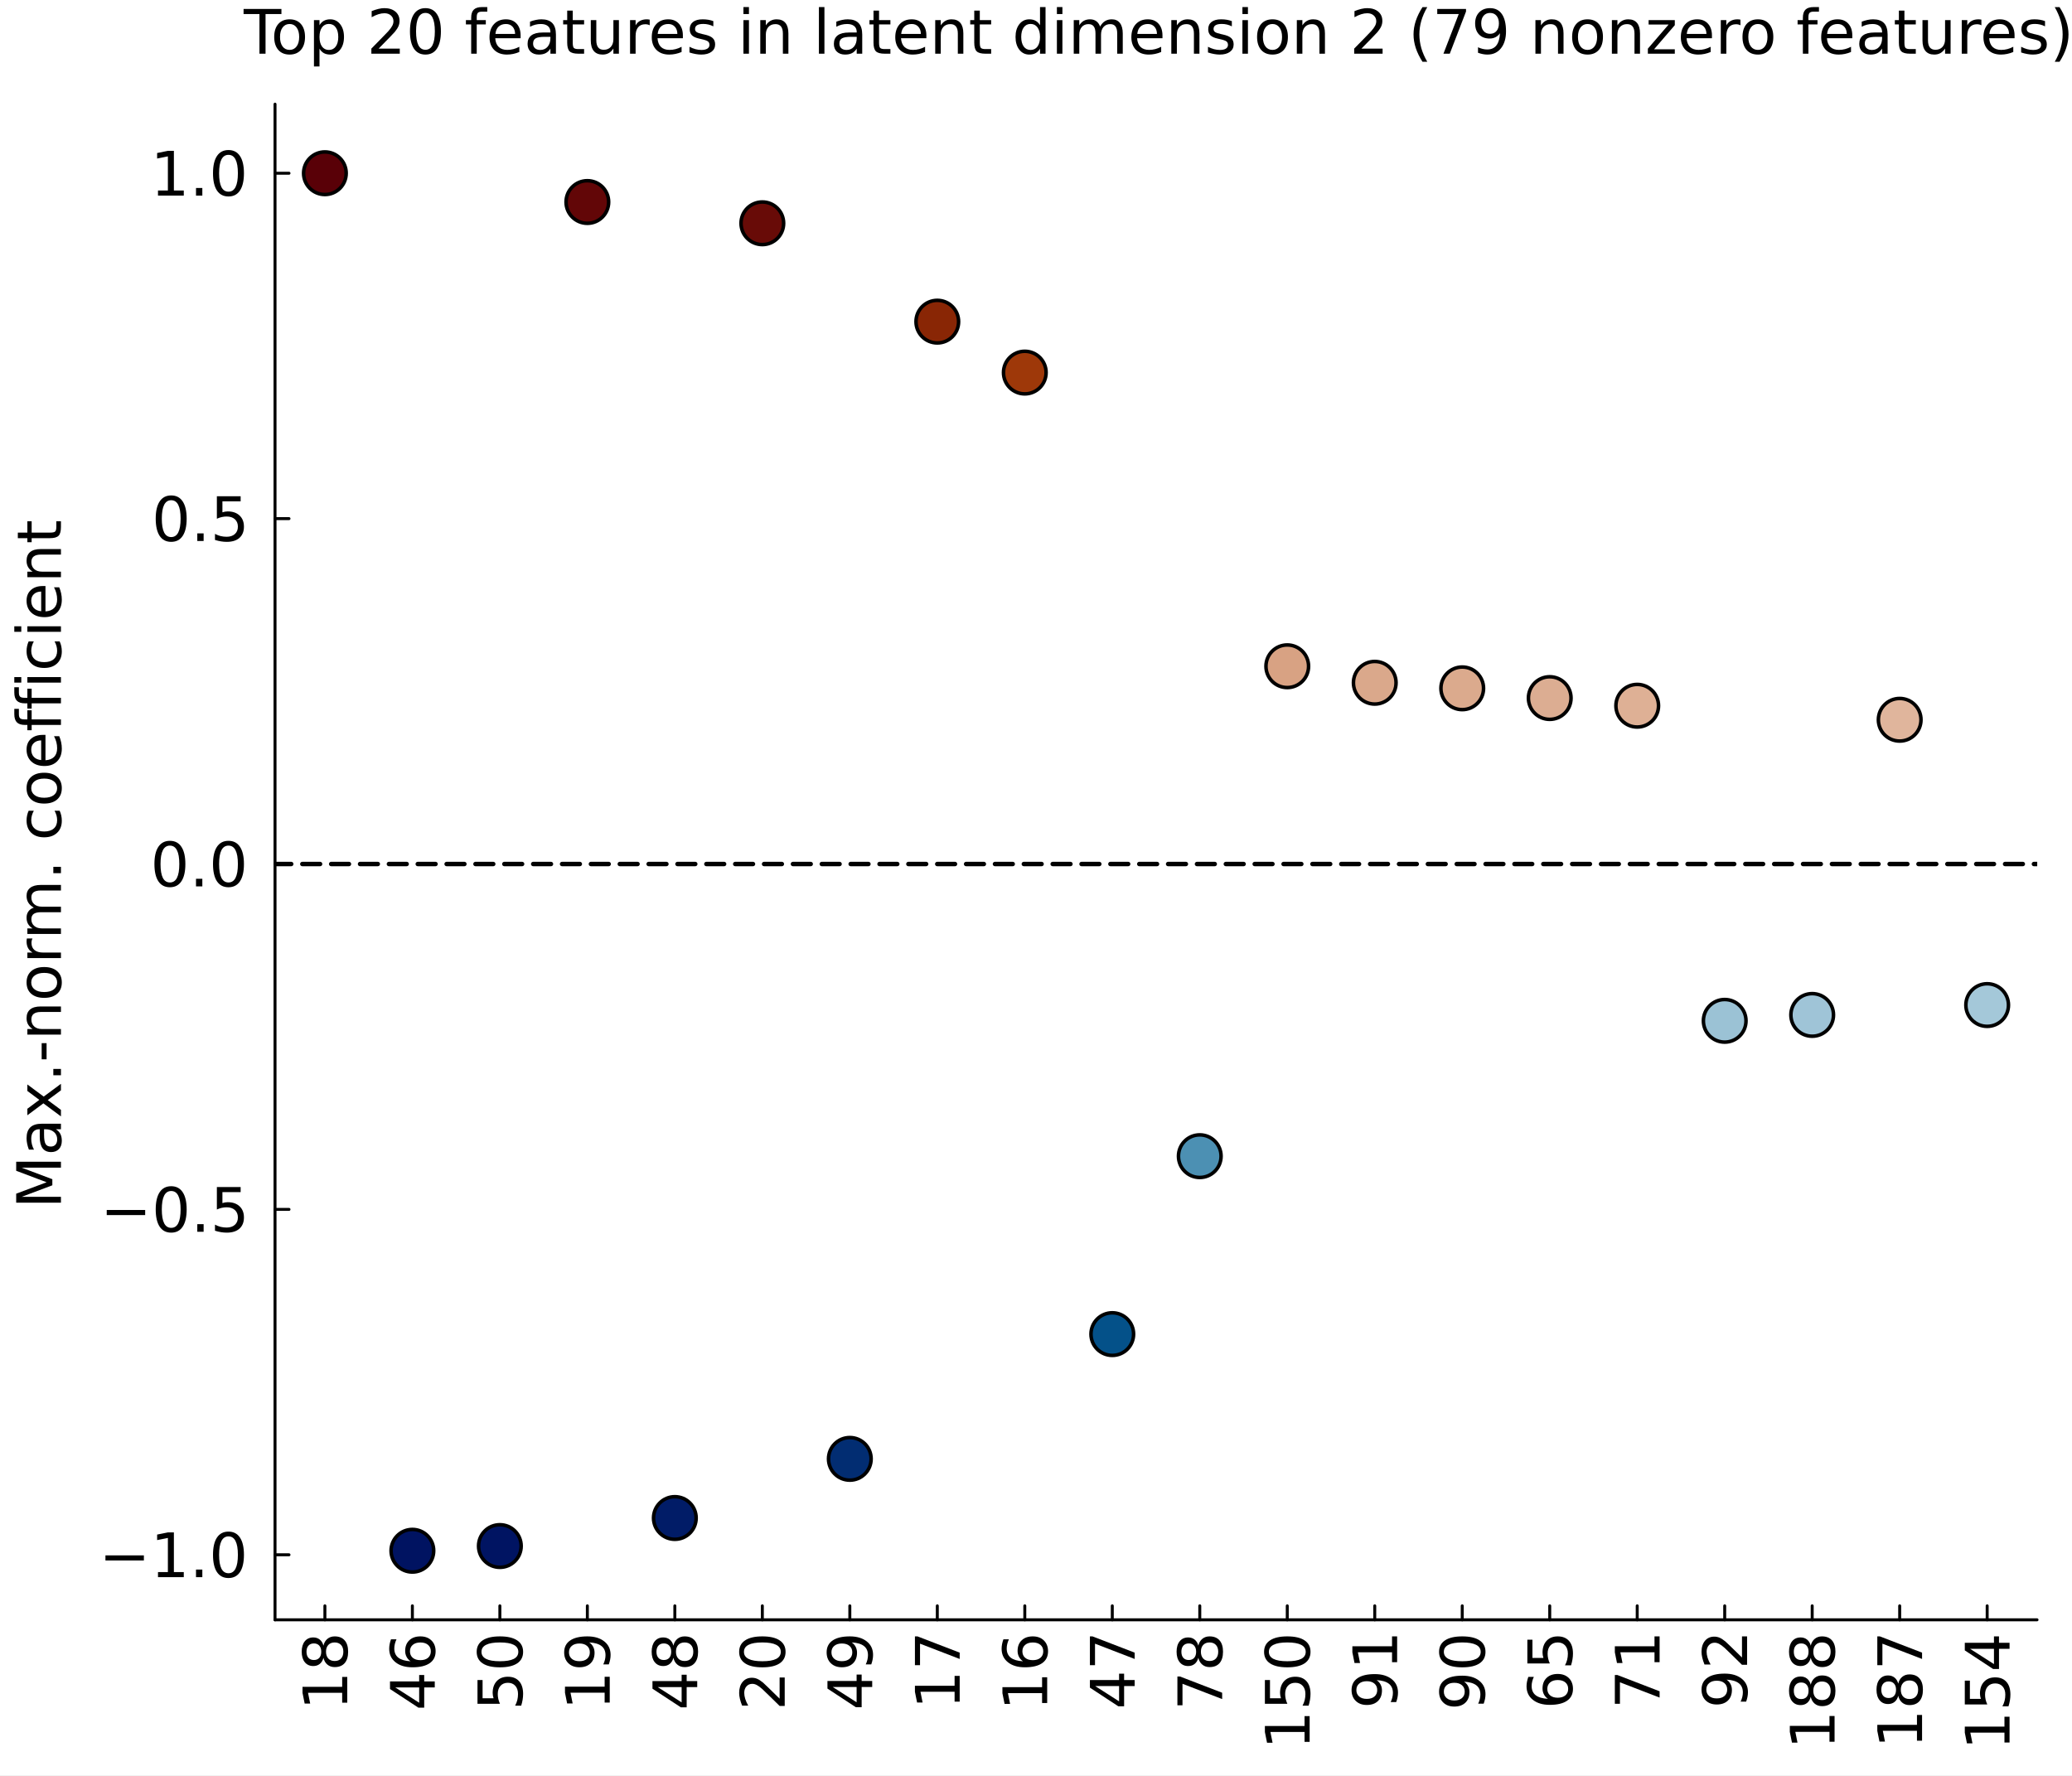 <?xml version="1.0" encoding="utf-8"?>
<svg xmlns="http://www.w3.org/2000/svg" xmlns:xlink="http://www.w3.org/1999/xlink" width="700" height="600" viewBox="0 0 2800 2400">
<rect x="0" y="0" width="2800" height="2400" fill="#808080" stroke="none"/>
<defs>
  <clipPath id="clip920">
    <rect x="0" y="0" width="2800" height="2400"/>
  </clipPath>
</defs>
<path clip-path="url(#clip920)" d="M0 2400 L2800 2400 L2800 1.33227e-13 L0 1.33227e-13  Z" fill="#ffffff" fill-rule="evenodd" fill-opacity="1"/>
<defs>
  <clipPath id="clip921">
    <rect x="560" y="0" width="1961" height="1961"/>
  </clipPath>
</defs>
<path clip-path="url(#clip920)" d="M371.652 2189.08 L2752.76 2189.08 L2752.76 140.752 L371.652 140.752  Z" fill="#ffffff" fill-rule="evenodd" fill-opacity="1"/>
<defs>
  <clipPath id="clip922">
    <rect x="371" y="140" width="2382" height="2049"/>
  </clipPath>
</defs>
<polyline clip-path="url(#clip920)" style="stroke:#000000; stroke-linecap:round; stroke-linejoin:round; stroke-width:4; stroke-opacity:1; fill:none" points="371.652,2189.08 2752.76,2189.08 "/>
<polyline clip-path="url(#clip920)" style="stroke:#000000; stroke-linecap:round; stroke-linejoin:round; stroke-width:4; stroke-opacity:1; fill:none" points="439.042,2189.08 439.042,2170.19 "/>
<polyline clip-path="url(#clip920)" style="stroke:#000000; stroke-linecap:round; stroke-linejoin:round; stroke-width:4; stroke-opacity:1; fill:none" points="557.269,2189.08 557.269,2170.19 "/>
<polyline clip-path="url(#clip920)" style="stroke:#000000; stroke-linecap:round; stroke-linejoin:round; stroke-width:4; stroke-opacity:1; fill:none" points="675.497,2189.08 675.497,2170.19 "/>
<polyline clip-path="url(#clip920)" style="stroke:#000000; stroke-linecap:round; stroke-linejoin:round; stroke-width:4; stroke-opacity:1; fill:none" points="793.724,2189.08 793.724,2170.19 "/>
<polyline clip-path="url(#clip920)" style="stroke:#000000; stroke-linecap:round; stroke-linejoin:round; stroke-width:4; stroke-opacity:1; fill:none" points="911.952,2189.08 911.952,2170.19 "/>
<polyline clip-path="url(#clip920)" style="stroke:#000000; stroke-linecap:round; stroke-linejoin:round; stroke-width:4; stroke-opacity:1; fill:none" points="1030.18,2189.08 1030.18,2170.19 "/>
<polyline clip-path="url(#clip920)" style="stroke:#000000; stroke-linecap:round; stroke-linejoin:round; stroke-width:4; stroke-opacity:1; fill:none" points="1148.41,2189.08 1148.41,2170.19 "/>
<polyline clip-path="url(#clip920)" style="stroke:#000000; stroke-linecap:round; stroke-linejoin:round; stroke-width:4; stroke-opacity:1; fill:none" points="1266.63,2189.08 1266.63,2170.19 "/>
<polyline clip-path="url(#clip920)" style="stroke:#000000; stroke-linecap:round; stroke-linejoin:round; stroke-width:4; stroke-opacity:1; fill:none" points="1384.86,2189.08 1384.86,2170.19 "/>
<polyline clip-path="url(#clip920)" style="stroke:#000000; stroke-linecap:round; stroke-linejoin:round; stroke-width:4; stroke-opacity:1; fill:none" points="1503.09,2189.08 1503.09,2170.19 "/>
<polyline clip-path="url(#clip920)" style="stroke:#000000; stroke-linecap:round; stroke-linejoin:round; stroke-width:4; stroke-opacity:1; fill:none" points="1621.32,2189.08 1621.32,2170.19 "/>
<polyline clip-path="url(#clip920)" style="stroke:#000000; stroke-linecap:round; stroke-linejoin:round; stroke-width:4; stroke-opacity:1; fill:none" points="1739.55,2189.08 1739.55,2170.19 "/>
<polyline clip-path="url(#clip920)" style="stroke:#000000; stroke-linecap:round; stroke-linejoin:round; stroke-width:4; stroke-opacity:1; fill:none" points="1857.77,2189.08 1857.77,2170.19 "/>
<polyline clip-path="url(#clip920)" style="stroke:#000000; stroke-linecap:round; stroke-linejoin:round; stroke-width:4; stroke-opacity:1; fill:none" points="1976,2189.08 1976,2170.19 "/>
<polyline clip-path="url(#clip920)" style="stroke:#000000; stroke-linecap:round; stroke-linejoin:round; stroke-width:4; stroke-opacity:1; fill:none" points="2094.23,2189.08 2094.23,2170.19 "/>
<polyline clip-path="url(#clip920)" style="stroke:#000000; stroke-linecap:round; stroke-linejoin:round; stroke-width:4; stroke-opacity:1; fill:none" points="2212.46,2189.08 2212.46,2170.19 "/>
<polyline clip-path="url(#clip920)" style="stroke:#000000; stroke-linecap:round; stroke-linejoin:round; stroke-width:4; stroke-opacity:1; fill:none" points="2330.68,2189.08 2330.68,2170.19 "/>
<polyline clip-path="url(#clip920)" style="stroke:#000000; stroke-linecap:round; stroke-linejoin:round; stroke-width:4; stroke-opacity:1; fill:none" points="2448.91,2189.08 2448.91,2170.19 "/>
<polyline clip-path="url(#clip920)" style="stroke:#000000; stroke-linecap:round; stroke-linejoin:round; stroke-width:4; stroke-opacity:1; fill:none" points="2567.14,2189.08 2567.14,2170.19 "/>
<polyline clip-path="url(#clip920)" style="stroke:#000000; stroke-linecap:round; stroke-linejoin:round; stroke-width:4; stroke-opacity:1; fill:none" points="2685.37,2189.08 2685.37,2170.19 "/>
<path clip-path="url(#clip920)" d="M462.395 2301.09 L462.395 2287.72 L416.255 2287.72 L419.172 2302.27 L411.718 2302.27 L408.802 2287.8 L408.802 2279.62 L462.395 2279.62 L462.395 2266.25 L469.282 2266.25 L469.282 2301.09 L462.395 2301.09 Z" fill="#000000" fill-rule="nonzero" fill-opacity="1" /><path clip-path="url(#clip920)" d="M440.561 2232.23 Q440.561 2238.06 443.68 2241.42 Q446.799 2244.74 452.268 2244.74 Q457.737 2244.74 460.856 2241.42 Q463.975 2238.06 463.975 2232.23 Q463.975 2226.39 460.856 2223.03 Q457.696 2219.67 452.268 2219.67 Q446.799 2219.67 443.68 2223.03 Q440.561 2226.35 440.561 2232.23 M437.077 2240.41 Q435.781 2245.67 432.175 2248.63 Q428.57 2251.55 423.385 2251.55 Q416.134 2251.55 411.921 2246.4 Q407.708 2241.22 407.708 2232.23 Q407.708 2223.19 411.921 2218.05 Q416.134 2212.9 423.385 2212.9 Q428.57 2212.9 432.175 2215.86 Q435.781 2218.78 437.077 2224 Q438.454 2218.09 442.465 2214.81 Q446.475 2211.48 452.268 2211.48 Q461.058 2211.48 465.757 2216.87 Q470.456 2222.22 470.456 2232.23 Q470.456 2242.23 465.757 2247.62 Q461.058 2252.97 452.268 2252.97 Q446.475 2252.97 442.465 2249.64 Q438.454 2246.32 437.077 2240.41 M424.155 2243.41 Q428.854 2243.41 431.487 2240.49 Q434.12 2237.53 434.12 2232.23 Q434.12 2226.96 431.487 2224 Q428.854 2221 424.155 2221 Q419.456 2221 416.822 2224 Q414.189 2226.96 414.189 2232.23 Q414.189 2237.53 416.822 2240.49 Q419.456 2243.41 424.155 2243.41 Z" fill="#000000" fill-rule="nonzero" fill-opacity="1" /><path clip-path="url(#clip920)" d="M534.159 2280.47 L566.445 2301.13 L566.445 2280.47 L534.159 2280.47 M527.029 2282.62 L527.029 2272.33 L566.445 2272.33 L566.445 2263.7 L573.25 2263.7 L573.25 2272.33 L587.509 2272.33 L587.509 2280.47 L573.25 2280.47 L573.25 2307.77 L565.351 2307.77 L527.029 2282.62 Z" fill="#000000" fill-rule="nonzero" fill-opacity="1" /><path clip-path="url(#clip920)" d="M554.008 2231.66 Q554.008 2237.17 557.776 2240.41 Q561.543 2243.61 568.105 2243.61 Q574.627 2243.61 578.435 2240.41 Q582.203 2237.17 582.203 2231.66 Q582.203 2226.15 578.435 2222.95 Q574.627 2219.71 568.105 2219.71 Q561.543 2219.71 557.776 2222.95 Q554.008 2226.15 554.008 2231.66 M528.366 2215.41 L535.82 2215.41 Q534.361 2218.49 533.592 2221.65 Q532.822 2224.77 532.822 2227.85 Q532.822 2235.95 538.291 2240.25 Q543.76 2244.5 554.818 2245.11 Q551.294 2242.72 549.431 2239.11 Q547.527 2235.51 547.527 2231.17 Q547.527 2222.06 553.077 2216.79 Q558.586 2211.48 568.105 2211.48 Q577.423 2211.48 583.053 2216.99 Q588.684 2222.5 588.684 2231.66 Q588.684 2242.15 580.663 2247.7 Q572.602 2253.25 557.33 2253.25 Q542.99 2253.25 534.483 2246.44 Q525.936 2239.64 525.936 2228.17 Q525.936 2225.1 526.543 2221.98 Q527.151 2218.82 528.366 2215.41 Z" fill="#000000" fill-rule="nonzero" fill-opacity="1" /><path clip-path="url(#clip920)" d="M645.257 2302.59 L645.257 2270.47 L652.143 2270.47 L652.143 2295.1 L666.97 2295.1 Q666.362 2293.31 666.079 2291.53 Q665.754 2289.75 665.754 2287.97 Q665.754 2277.84 671.304 2271.92 Q676.854 2266.01 686.333 2266.01 Q696.096 2266.01 701.524 2272.09 Q706.912 2278.16 706.912 2289.22 Q706.912 2293.03 706.263 2297 Q705.615 2300.93 704.319 2305.14 L696.096 2305.14 Q698.081 2301.5 699.053 2297.61 Q700.025 2293.72 700.025 2289.38 Q700.025 2282.38 696.339 2278.28 Q692.652 2274.19 686.333 2274.19 Q680.014 2274.19 676.327 2278.28 Q672.641 2282.38 672.641 2289.38 Q672.641 2292.67 673.37 2295.95 Q674.099 2299.19 675.639 2302.59 L645.257 2302.59 Z" fill="#000000" fill-rule="nonzero" fill-opacity="1" /><path clip-path="url(#clip920)" d="M650.645 2232.39 Q650.645 2238.71 656.883 2241.91 Q663.081 2245.07 675.558 2245.07 Q687.994 2245.07 694.232 2241.91 Q700.43 2238.71 700.43 2232.39 Q700.43 2226.03 694.232 2222.87 Q687.994 2219.67 675.558 2219.67 Q663.081 2219.67 656.883 2222.87 Q650.645 2226.03 650.645 2232.39 M644.163 2232.39 Q644.163 2222.22 652.224 2216.87 Q660.245 2211.48 675.558 2211.48 Q690.83 2211.48 698.891 2216.87 Q706.912 2222.22 706.912 2232.39 Q706.912 2242.56 698.891 2247.94 Q690.83 2253.29 675.558 2253.29 Q660.245 2253.29 652.224 2247.94 Q644.163 2242.56 644.163 2232.39 Z" fill="#000000" fill-rule="nonzero" fill-opacity="1" /><path clip-path="url(#clip920)" d="M817.078 2300.93 L817.078 2287.56 L770.938 2287.56 L773.855 2302.1 L766.401 2302.1 L763.484 2287.64 L763.484 2279.46 L817.078 2279.46 L817.078 2266.09 L823.964 2266.09 L823.964 2300.93 L817.078 2300.93 Z" fill="#000000" fill-rule="nonzero" fill-opacity="1" /><path clip-path="url(#clip920)" d="M822.709 2249.32 L815.255 2249.32 Q816.713 2246.24 817.483 2243.08 Q818.253 2239.92 818.253 2236.88 Q818.253 2228.78 812.824 2224.53 Q807.356 2220.23 796.256 2219.63 Q799.74 2221.98 801.603 2225.58 Q803.467 2229.19 803.467 2233.56 Q803.467 2242.64 797.998 2247.94 Q792.489 2253.21 782.969 2253.21 Q773.652 2253.21 768.021 2247.7 Q762.391 2242.19 762.391 2233.04 Q762.391 2222.54 770.452 2217.03 Q778.473 2211.48 793.785 2211.48 Q808.085 2211.48 816.632 2218.29 Q825.139 2225.06 825.139 2236.52 Q825.139 2239.6 824.532 2242.76 Q823.924 2245.92 822.709 2249.32 M797.066 2233.04 Q797.066 2227.53 793.299 2224.33 Q789.532 2221.09 782.969 2221.09 Q776.447 2221.09 772.68 2224.33 Q768.872 2227.53 768.872 2233.04 Q768.872 2238.54 772.68 2241.79 Q776.447 2244.99 782.969 2244.99 Q789.532 2244.99 793.299 2241.79 Q797.066 2238.54 797.066 2233.04 Z" fill="#000000" fill-rule="nonzero" fill-opacity="1" /><path clip-path="url(#clip920)" d="M888.842 2280.03 L921.127 2300.69 L921.127 2280.03 L888.842 2280.03 M881.712 2282.17 L881.712 2271.88 L921.127 2271.88 L921.127 2263.26 L927.933 2263.26 L927.933 2271.88 L942.192 2271.88 L942.192 2280.03 L927.933 2280.03 L927.933 2307.33 L920.034 2307.33 L881.712 2282.17 Z" fill="#000000" fill-rule="nonzero" fill-opacity="1" /><path clip-path="url(#clip920)" d="M913.471 2232.23 Q913.471 2238.06 916.59 2241.42 Q919.71 2244.74 925.178 2244.74 Q930.647 2244.74 933.766 2241.42 Q936.885 2238.06 936.885 2232.23 Q936.885 2226.39 933.766 2223.03 Q930.607 2219.67 925.178 2219.67 Q919.71 2219.67 916.59 2223.03 Q913.471 2226.35 913.471 2232.23 M909.987 2240.41 Q908.691 2245.67 905.086 2248.63 Q901.481 2251.55 896.295 2251.55 Q889.044 2251.55 884.831 2246.4 Q880.618 2241.22 880.618 2232.23 Q880.618 2223.19 884.831 2218.05 Q889.044 2212.9 896.295 2212.9 Q901.481 2212.9 905.086 2215.86 Q908.691 2218.78 909.987 2224 Q911.365 2218.09 915.375 2214.81 Q919.385 2211.48 925.178 2211.48 Q933.969 2211.48 938.668 2216.87 Q943.367 2222.22 943.367 2232.23 Q943.367 2242.23 938.668 2247.62 Q933.969 2252.97 925.178 2252.97 Q919.385 2252.97 915.375 2249.64 Q911.365 2246.32 909.987 2240.41 M897.065 2243.41 Q901.764 2243.41 904.397 2240.49 Q907.03 2237.53 907.03 2232.23 Q907.03 2226.96 904.397 2224 Q901.764 2221 897.065 2221 Q892.366 2221 889.733 2224 Q887.1 2226.96 887.1 2232.23 Q887.1 2237.53 889.733 2240.49 Q892.366 2243.41 897.065 2243.41 Z" fill="#000000" fill-rule="nonzero" fill-opacity="1" /><path clip-path="url(#clip920)" d="M1053.53 2295.62 L1053.53 2267.06 L1060.42 2267.06 L1060.42 2305.47 L1053.53 2305.47 Q1048.71 2300.81 1040.61 2292.79 Q1032.47 2284.73 1030.12 2282.66 Q1025.7 2278.73 1022.67 2277.19 Q1019.59 2275.61 1016.63 2275.61 Q1011.81 2275.61 1008.77 2279.01 Q1005.73 2282.38 1005.73 2287.8 Q1005.73 2291.65 1007.07 2295.95 Q1008.41 2300.2 1011.12 2305.06 L1002.86 2305.06 Q1000.87 2300.12 999.859 2295.82 Q998.846 2291.53 998.846 2287.97 Q998.846 2278.57 1003.54 2272.98 Q1008.24 2267.39 1016.1 2267.39 Q1019.83 2267.39 1023.19 2268.81 Q1026.51 2270.18 1031.05 2273.87 Q1032.23 2274.88 1037.86 2280.31 Q1043.45 2285.74 1053.53 2295.62 Z" fill="#000000" fill-rule="nonzero" fill-opacity="1" /><path clip-path="url(#clip920)" d="M1005.33 2232.39 Q1005.33 2238.71 1011.57 2241.91 Q1017.76 2245.07 1030.24 2245.07 Q1042.68 2245.07 1048.92 2241.91 Q1055.11 2238.71 1055.11 2232.39 Q1055.11 2226.03 1048.92 2222.87 Q1042.68 2219.67 1030.24 2219.67 Q1017.76 2219.67 1011.57 2222.87 Q1005.33 2226.03 1005.33 2232.39 M998.846 2232.39 Q998.846 2222.22 1006.91 2216.87 Q1014.93 2211.48 1030.24 2211.48 Q1045.51 2211.48 1053.57 2216.87 Q1061.59 2222.22 1061.59 2232.39 Q1061.59 2242.56 1053.57 2247.94 Q1045.51 2253.29 1030.24 2253.29 Q1014.93 2253.29 1006.91 2247.94 Q998.846 2242.56 998.846 2232.39 Z" fill="#000000" fill-rule="nonzero" fill-opacity="1" /><path clip-path="url(#clip920)" d="M1125.3 2279.86 L1157.58 2300.52 L1157.58 2279.86 L1125.3 2279.86 M1118.17 2282.01 L1118.17 2271.72 L1157.58 2271.72 L1157.58 2263.09 L1164.39 2263.09 L1164.39 2271.72 L1178.65 2271.72 L1178.65 2279.86 L1164.39 2279.86 L1164.39 2307.17 L1156.49 2307.17 L1118.17 2282.01 Z" fill="#000000" fill-rule="nonzero" fill-opacity="1" /><path clip-path="url(#clip920)" d="M1177.39 2249.32 L1169.94 2249.32 Q1171.4 2246.24 1172.17 2243.08 Q1172.94 2239.92 1172.94 2236.88 Q1172.94 2228.78 1167.51 2224.53 Q1162.04 2220.23 1150.94 2219.63 Q1154.42 2221.98 1156.29 2225.58 Q1158.15 2229.19 1158.15 2233.56 Q1158.15 2242.64 1152.68 2247.94 Q1147.17 2253.21 1137.65 2253.21 Q1128.34 2253.21 1122.7 2247.7 Q1117.07 2242.19 1117.07 2233.04 Q1117.07 2222.54 1125.13 2217.03 Q1133.16 2211.48 1148.47 2211.48 Q1162.77 2211.48 1171.32 2218.29 Q1179.82 2225.06 1179.82 2236.52 Q1179.82 2239.6 1179.21 2242.76 Q1178.61 2245.92 1177.39 2249.32 M1151.75 2233.04 Q1151.75 2227.53 1147.98 2224.33 Q1144.21 2221.09 1137.65 2221.09 Q1131.13 2221.09 1127.36 2224.33 Q1123.56 2227.53 1123.56 2233.04 Q1123.56 2238.54 1127.36 2241.79 Q1131.13 2244.99 1137.65 2244.99 Q1144.21 2244.99 1147.98 2241.79 Q1151.75 2238.54 1151.75 2233.04 Z" fill="#000000" fill-rule="nonzero" fill-opacity="1" /><path clip-path="url(#clip920)" d="M1289.99 2299.67 L1289.99 2286.31 L1243.85 2286.31 L1246.77 2300.85 L1239.31 2300.85 L1236.39 2286.39 L1236.39 2278.2 L1289.99 2278.2 L1289.99 2264.84 L1296.87 2264.84 L1296.87 2299.67 L1289.99 2299.67 Z" fill="#000000" fill-rule="nonzero" fill-opacity="1" /><path clip-path="url(#clip920)" d="M1236.39 2250.37 L1236.39 2211.48 L1239.88 2211.48 L1296.87 2233.44 L1296.87 2241.99 L1243.28 2221.33 L1243.28 2250.37 L1236.39 2250.37 Z" fill="#000000" fill-rule="nonzero" fill-opacity="1" /><path clip-path="url(#clip920)" d="M1408.22 2301.54 L1408.22 2288.17 L1362.08 2288.17 L1364.99 2302.71 L1357.54 2302.71 L1354.62 2288.25 L1354.62 2280.07 L1408.22 2280.07 L1408.22 2266.7 L1415.1 2266.7 L1415.1 2301.54 L1408.22 2301.54 Z" fill="#000000" fill-rule="nonzero" fill-opacity="1" /><path clip-path="url(#clip920)" d="M1381.6 2231.66 Q1381.6 2237.17 1385.37 2240.41 Q1389.14 2243.61 1395.7 2243.61 Q1402.22 2243.61 1406.03 2240.41 Q1409.8 2237.17 1409.8 2231.66 Q1409.8 2226.15 1406.03 2222.95 Q1402.22 2219.71 1395.7 2219.71 Q1389.14 2219.71 1385.37 2222.95 Q1381.6 2226.15 1381.6 2231.66 M1355.96 2215.41 L1363.41 2215.41 Q1361.95 2218.49 1361.18 2221.65 Q1360.42 2224.77 1360.42 2227.85 Q1360.42 2235.95 1365.88 2240.25 Q1371.35 2244.5 1382.41 2245.11 Q1378.89 2242.72 1377.02 2239.11 Q1375.12 2235.51 1375.12 2231.17 Q1375.12 2222.06 1380.67 2216.79 Q1386.18 2211.48 1395.7 2211.48 Q1405.02 2211.48 1410.65 2216.99 Q1416.28 2222.5 1416.28 2231.66 Q1416.28 2242.15 1408.26 2247.7 Q1400.2 2253.25 1384.92 2253.25 Q1370.58 2253.25 1362.08 2246.44 Q1353.53 2239.64 1353.53 2228.17 Q1353.53 2225.1 1354.14 2221.98 Q1354.74 2218.82 1355.96 2215.41 Z" fill="#000000" fill-rule="nonzero" fill-opacity="1" /><path clip-path="url(#clip920)" d="M1479.98 2278.61 L1512.27 2299.27 L1512.27 2278.61 L1479.98 2278.61 M1472.85 2280.76 L1472.85 2270.47 L1512.27 2270.47 L1512.27 2261.84 L1519.07 2261.84 L1519.07 2270.47 L1533.33 2270.47 L1533.33 2278.61 L1519.07 2278.61 L1519.07 2305.91 L1511.17 2305.91 L1472.85 2280.76 Z" fill="#000000" fill-rule="nonzero" fill-opacity="1" /><path clip-path="url(#clip920)" d="M1472.85 2250.37 L1472.85 2211.48 L1476.33 2211.48 L1533.33 2233.44 L1533.33 2241.99 L1479.74 2221.33 L1479.74 2250.37 L1472.85 2250.37 Z" fill="#000000" fill-rule="nonzero" fill-opacity="1" /><path clip-path="url(#clip920)" d="M1591.08 2304.57 L1591.08 2265.69 L1594.56 2265.69 L1651.56 2287.64 L1651.56 2296.19 L1597.96 2275.53 L1597.96 2304.57 L1591.08 2304.57 Z" fill="#000000" fill-rule="nonzero" fill-opacity="1" /><path clip-path="url(#clip920)" d="M1622.84 2232.23 Q1622.84 2238.06 1625.96 2241.42 Q1629.08 2244.74 1634.54 2244.74 Q1640.01 2244.74 1643.13 2241.42 Q1646.25 2238.06 1646.25 2232.23 Q1646.25 2226.39 1643.13 2223.03 Q1639.97 2219.67 1634.54 2219.67 Q1629.08 2219.67 1625.96 2223.03 Q1622.84 2226.35 1622.84 2232.23 M1619.35 2240.41 Q1618.06 2245.67 1614.45 2248.63 Q1610.85 2251.55 1605.66 2251.55 Q1598.41 2251.55 1594.2 2246.4 Q1589.98 2241.22 1589.98 2232.23 Q1589.98 2223.19 1594.2 2218.05 Q1598.41 2212.9 1605.66 2212.9 Q1610.85 2212.9 1614.45 2215.86 Q1618.06 2218.78 1619.35 2224 Q1620.73 2218.09 1624.74 2214.81 Q1628.75 2211.48 1634.54 2211.48 Q1643.33 2211.48 1648.03 2216.87 Q1652.73 2222.22 1652.73 2232.23 Q1652.73 2242.23 1648.03 2247.62 Q1643.33 2252.97 1634.54 2252.97 Q1628.75 2252.97 1624.74 2249.64 Q1620.73 2246.32 1619.35 2240.41 M1606.43 2243.41 Q1611.13 2243.41 1613.76 2240.49 Q1616.4 2237.53 1616.4 2232.23 Q1616.4 2226.96 1613.76 2224 Q1611.13 2221 1606.43 2221 Q1601.73 2221 1599.1 2224 Q1596.47 2226.96 1596.47 2232.23 Q1596.47 2237.53 1599.1 2240.49 Q1601.73 2243.41 1606.43 2243.41 Z" fill="#000000" fill-rule="nonzero" fill-opacity="1" /><path clip-path="url(#clip920)" d="M1762.9 2354.04 L1762.9 2340.67 L1716.76 2340.67 L1719.68 2355.21 L1712.22 2355.21 L1709.31 2340.75 L1709.31 2332.57 L1762.9 2332.57 L1762.9 2319.2 L1769.79 2319.2 L1769.79 2354.04 L1762.9 2354.04 Z" fill="#000000" fill-rule="nonzero" fill-opacity="1" /><path clip-path="url(#clip920)" d="M1709.31 2302.59 L1709.31 2270.47 L1716.19 2270.47 L1716.19 2295.1 L1731.02 2295.1 Q1730.41 2293.31 1730.13 2291.53 Q1729.8 2289.75 1729.8 2287.97 Q1729.8 2277.84 1735.35 2271.92 Q1740.9 2266.01 1750.38 2266.01 Q1760.14 2266.01 1765.57 2272.09 Q1770.96 2278.16 1770.96 2289.22 Q1770.96 2293.03 1770.31 2297 Q1769.66 2300.93 1768.37 2305.14 L1760.14 2305.14 Q1762.13 2301.5 1763.1 2297.61 Q1764.07 2293.72 1764.07 2289.38 Q1764.07 2282.38 1760.39 2278.28 Q1756.7 2274.19 1750.38 2274.19 Q1744.06 2274.19 1740.38 2278.28 Q1736.69 2282.38 1736.69 2289.38 Q1736.69 2292.67 1737.42 2295.95 Q1738.15 2299.19 1739.69 2302.59 L1709.31 2302.59 Z" fill="#000000" fill-rule="nonzero" fill-opacity="1" /><path clip-path="url(#clip920)" d="M1714.69 2232.39 Q1714.69 2238.71 1720.93 2241.91 Q1727.13 2245.07 1739.61 2245.07 Q1752.04 2245.07 1758.28 2241.91 Q1764.48 2238.71 1764.48 2232.39 Q1764.48 2226.03 1758.28 2222.87 Q1752.04 2219.67 1739.61 2219.67 Q1727.13 2219.67 1720.93 2222.87 Q1714.69 2226.03 1714.69 2232.39 M1708.21 2232.39 Q1708.21 2222.22 1716.27 2216.87 Q1724.29 2211.48 1739.61 2211.48 Q1754.88 2211.48 1762.94 2216.87 Q1770.96 2222.22 1770.96 2232.39 Q1770.96 2242.56 1762.94 2247.94 Q1754.88 2253.29 1739.61 2253.29 Q1724.29 2253.29 1716.27 2247.94 Q1708.21 2242.56 1708.21 2232.39 Z" fill="#000000" fill-rule="nonzero" fill-opacity="1" /><path clip-path="url(#clip920)" d="M1886.76 2300.28 L1879.3 2300.28 Q1880.76 2297.2 1881.53 2294.04 Q1882.3 2290.88 1882.3 2287.84 Q1882.3 2279.74 1876.87 2275.49 Q1871.4 2271.2 1860.3 2270.59 Q1863.79 2272.94 1865.65 2276.54 Q1867.52 2280.15 1867.52 2284.52 Q1867.52 2293.6 1862.05 2298.9 Q1856.54 2304.17 1847.02 2304.17 Q1837.7 2304.17 1832.07 2298.66 Q1826.44 2293.15 1826.44 2284 Q1826.44 2273.5 1834.5 2268 Q1842.52 2262.45 1857.83 2262.45 Q1872.13 2262.45 1880.68 2269.25 Q1889.19 2276.02 1889.19 2287.48 Q1889.19 2290.56 1888.58 2293.72 Q1887.97 2296.88 1886.76 2300.28 M1861.11 2284 Q1861.11 2278.49 1857.35 2275.29 Q1853.58 2272.05 1847.02 2272.05 Q1840.5 2272.05 1836.73 2275.29 Q1832.92 2278.49 1832.92 2284 Q1832.92 2289.51 1836.73 2292.75 Q1840.5 2295.95 1847.02 2295.95 Q1853.58 2295.95 1857.35 2292.75 Q1861.11 2289.51 1861.11 2284 Z" fill="#000000" fill-rule="nonzero" fill-opacity="1" /><path clip-path="url(#clip920)" d="M1881.13 2246.32 L1881.13 2232.95 L1834.99 2232.95 L1837.9 2247.5 L1830.45 2247.5 L1827.53 2233.04 L1827.53 2224.85 L1881.13 2224.85 L1881.13 2211.48 L1888.01 2211.48 L1888.01 2246.32 L1881.13 2246.32 Z" fill="#000000" fill-rule="nonzero" fill-opacity="1" /><path clip-path="url(#clip920)" d="M2004.98 2302.43 L1997.53 2302.43 Q1998.99 2299.35 1999.76 2296.19 Q2000.53 2293.03 2000.53 2289.99 Q2000.53 2281.89 1995.1 2277.64 Q1989.63 2273.34 1978.53 2272.73 Q1982.02 2275.08 1983.88 2278.69 Q1985.74 2282.29 1985.74 2286.67 Q1985.74 2295.74 1980.27 2301.05 Q1974.77 2306.32 1965.25 2306.32 Q1955.93 2306.32 1950.3 2300.81 Q1944.67 2295.3 1944.67 2286.14 Q1944.67 2275.65 1952.73 2270.14 Q1960.75 2264.59 1976.06 2264.59 Q1990.36 2264.59 1998.91 2271.4 Q2007.42 2278.16 2007.42 2289.63 Q2007.42 2292.71 2006.81 2295.87 Q2006.2 2299.02 2004.98 2302.43 M1979.34 2286.14 Q1979.34 2280.63 1975.58 2277.43 Q1971.81 2274.19 1965.25 2274.19 Q1958.72 2274.19 1954.96 2277.43 Q1951.15 2280.63 1951.15 2286.14 Q1951.15 2291.65 1954.96 2294.89 Q1958.72 2298.09 1965.25 2298.09 Q1971.81 2298.09 1975.58 2294.89 Q1979.34 2291.65 1979.34 2286.14 Z" fill="#000000" fill-rule="nonzero" fill-opacity="1" /><path clip-path="url(#clip920)" d="M1951.15 2232.39 Q1951.15 2238.71 1957.39 2241.91 Q1963.58 2245.07 1976.06 2245.07 Q1988.5 2245.07 1994.74 2241.91 Q2000.93 2238.71 2000.93 2232.39 Q2000.93 2226.03 1994.74 2222.87 Q1988.5 2219.67 1976.06 2219.67 Q1963.58 2219.67 1957.39 2222.87 Q1951.15 2226.03 1951.15 2232.39 M1944.67 2232.39 Q1944.67 2222.22 1952.73 2216.87 Q1960.75 2211.48 1976.06 2211.48 Q1991.33 2211.48 1999.39 2216.87 Q2007.42 2222.22 2007.42 2232.39 Q2007.42 2242.56 1999.39 2247.94 Q1991.33 2253.29 1976.06 2253.29 Q1960.75 2253.29 1952.73 2247.94 Q1944.67 2242.56 1944.67 2232.39 Z" fill="#000000" fill-rule="nonzero" fill-opacity="1" /><path clip-path="url(#clip920)" d="M2090.97 2282.42 Q2090.97 2287.93 2094.73 2291.17 Q2098.5 2294.37 2105.06 2294.37 Q2111.59 2294.37 2115.39 2291.17 Q2119.16 2287.93 2119.16 2282.42 Q2119.16 2276.91 2115.39 2273.71 Q2111.59 2270.47 2105.06 2270.47 Q2098.5 2270.47 2094.73 2273.71 Q2090.97 2276.91 2090.97 2282.42 M2065.32 2266.17 L2072.78 2266.17 Q2071.32 2269.25 2070.55 2272.41 Q2069.78 2275.53 2069.78 2278.61 Q2069.78 2286.71 2075.25 2291 Q2080.72 2295.26 2091.78 2295.87 Q2088.25 2293.48 2086.39 2289.87 Q2084.49 2286.26 2084.49 2281.93 Q2084.49 2272.82 2090.04 2267.55 Q2095.54 2262.24 2105.06 2262.24 Q2114.38 2262.24 2120.01 2267.75 Q2125.64 2273.26 2125.64 2282.42 Q2125.64 2292.91 2117.62 2298.46 Q2109.56 2304.01 2094.29 2304.01 Q2079.95 2304.01 2071.44 2297.2 Q2062.89 2290.4 2062.89 2278.93 Q2062.89 2275.85 2063.5 2272.73 Q2064.11 2269.57 2065.32 2266.17 Z" fill="#000000" fill-rule="nonzero" fill-opacity="1" /><path clip-path="url(#clip920)" d="M2063.99 2248.06 L2063.99 2215.94 L2070.87 2215.94 L2070.87 2240.57 L2085.7 2240.57 Q2085.09 2238.79 2084.81 2237.01 Q2084.49 2235.22 2084.49 2233.44 Q2084.49 2223.31 2090.04 2217.4 Q2095.59 2211.48 2105.06 2211.48 Q2114.83 2211.48 2120.26 2217.56 Q2125.64 2223.64 2125.64 2234.7 Q2125.64 2238.5 2124.99 2242.47 Q2124.35 2246.4 2123.05 2250.62 L2114.83 2250.62 Q2116.81 2246.97 2117.78 2243.08 Q2118.76 2239.19 2118.76 2234.86 Q2118.76 2227.85 2115.07 2223.76 Q2111.38 2219.67 2105.06 2219.67 Q2098.74 2219.67 2095.06 2223.76 Q2091.37 2227.85 2091.37 2234.86 Q2091.37 2238.14 2092.1 2241.42 Q2092.83 2244.66 2094.37 2248.06 L2063.99 2248.06 Z" fill="#000000" fill-rule="nonzero" fill-opacity="1" /><path clip-path="url(#clip920)" d="M2182.22 2302.59 L2182.22 2263.7 L2185.7 2263.7 L2242.7 2285.66 L2242.7 2294.2 L2189.1 2273.54 L2189.1 2302.59 L2182.22 2302.59 Z" fill="#000000" fill-rule="nonzero" fill-opacity="1" /><path clip-path="url(#clip920)" d="M2235.81 2246.32 L2235.81 2232.95 L2189.67 2232.95 L2192.59 2247.5 L2185.13 2247.5 L2182.22 2233.04 L2182.22 2224.85 L2235.81 2224.85 L2235.81 2211.48 L2242.7 2211.48 L2242.7 2246.32 L2235.81 2246.32 Z" fill="#000000" fill-rule="nonzero" fill-opacity="1" /><path clip-path="url(#clip920)" d="M2359.67 2299.63 L2352.21 2299.63 Q2353.67 2296.55 2354.44 2293.39 Q2355.21 2290.23 2355.21 2287.2 Q2355.21 2279.09 2349.78 2274.84 Q2344.31 2270.55 2333.22 2269.94 Q2336.7 2272.29 2338.56 2275.89 Q2340.43 2279.5 2340.43 2283.87 Q2340.43 2292.95 2334.96 2298.26 Q2329.45 2303.52 2319.93 2303.52 Q2310.61 2303.52 2304.98 2298.01 Q2299.35 2292.5 2299.35 2283.35 Q2299.35 2272.86 2307.41 2267.35 Q2315.43 2261.8 2330.74 2261.8 Q2345.04 2261.8 2353.59 2268.6 Q2362.1 2275.37 2362.1 2286.83 Q2362.1 2289.91 2361.49 2293.07 Q2360.88 2296.23 2359.67 2299.63 M2334.03 2283.35 Q2334.03 2277.84 2330.26 2274.64 Q2326.49 2271.4 2319.93 2271.4 Q2313.41 2271.4 2309.64 2274.64 Q2305.83 2277.84 2305.83 2283.35 Q2305.83 2288.86 2309.64 2292.1 Q2313.41 2295.3 2319.93 2295.3 Q2326.49 2295.3 2330.26 2292.1 Q2334.03 2288.86 2334.03 2283.35 Z" fill="#000000" fill-rule="nonzero" fill-opacity="1" /><path clip-path="url(#clip920)" d="M2354.04 2240.04 L2354.04 2211.48 L2360.92 2211.48 L2360.92 2249.89 L2354.04 2249.89 Q2349.22 2245.23 2341.11 2237.21 Q2332.97 2229.15 2330.62 2227.08 Q2326.21 2223.15 2323.17 2221.61 Q2320.09 2220.03 2317.13 2220.03 Q2312.31 2220.03 2309.27 2223.44 Q2306.24 2226.8 2306.24 2232.23 Q2306.24 2236.07 2307.57 2240.37 Q2308.91 2244.62 2311.62 2249.48 L2303.36 2249.48 Q2301.38 2244.54 2300.36 2240.25 Q2299.35 2235.95 2299.35 2232.39 Q2299.35 2222.99 2304.05 2217.4 Q2308.75 2211.81 2316.61 2211.81 Q2320.33 2211.81 2323.7 2213.23 Q2327.02 2214.6 2331.55 2218.29 Q2332.73 2219.3 2338.36 2224.73 Q2343.95 2230.16 2354.04 2240.04 Z" fill="#000000" fill-rule="nonzero" fill-opacity="1" /><path clip-path="url(#clip920)" d="M2472.26 2353.87 L2472.26 2340.51 L2426.12 2340.51 L2429.04 2355.05 L2421.59 2355.05 L2418.67 2340.59 L2418.67 2332.4 L2472.26 2332.4 L2472.26 2319.04 L2479.15 2319.04 L2479.15 2353.87 L2472.26 2353.87 Z" fill="#000000" fill-rule="nonzero" fill-opacity="1" /><path clip-path="url(#clip920)" d="M2450.43 2285.01 Q2450.43 2290.84 2453.55 2294.2 Q2456.67 2297.53 2462.14 2297.53 Q2467.61 2297.53 2470.73 2294.2 Q2473.84 2290.84 2473.84 2285.01 Q2473.84 2279.18 2470.73 2275.81 Q2467.57 2272.45 2462.14 2272.45 Q2456.67 2272.45 2453.55 2275.81 Q2450.43 2279.14 2450.43 2285.01 M2446.95 2293.19 Q2445.65 2298.46 2442.04 2301.42 Q2438.44 2304.33 2433.25 2304.33 Q2426 2304.33 2421.79 2299.19 Q2417.58 2294 2417.58 2285.01 Q2417.58 2275.98 2421.79 2270.83 Q2426 2265.69 2433.25 2265.69 Q2438.44 2265.69 2442.04 2268.64 Q2445.65 2271.56 2446.95 2276.79 Q2448.32 2270.87 2452.33 2267.59 Q2456.34 2264.27 2462.14 2264.27 Q2470.93 2264.27 2475.63 2269.66 Q2480.33 2275 2480.33 2285.01 Q2480.33 2295.01 2475.63 2300.4 Q2470.93 2305.75 2462.14 2305.75 Q2456.34 2305.75 2452.33 2302.43 Q2448.32 2299.11 2446.95 2293.19 M2434.02 2296.19 Q2438.72 2296.19 2441.36 2293.27 Q2443.99 2290.32 2443.99 2285.01 Q2443.99 2279.74 2441.36 2276.79 Q2438.72 2273.79 2434.02 2273.79 Q2429.32 2273.79 2426.69 2276.79 Q2424.06 2279.74 2424.06 2285.01 Q2424.06 2290.32 2426.69 2293.27 Q2429.32 2296.19 2434.02 2296.19 Z" fill="#000000" fill-rule="nonzero" fill-opacity="1" /><path clip-path="url(#clip920)" d="M2450.43 2232.23 Q2450.43 2238.06 2453.55 2241.42 Q2456.67 2244.74 2462.14 2244.74 Q2467.61 2244.74 2470.73 2241.42 Q2473.84 2238.06 2473.84 2232.23 Q2473.84 2226.39 2470.73 2223.03 Q2467.57 2219.67 2462.14 2219.67 Q2456.67 2219.67 2453.55 2223.03 Q2450.43 2226.35 2450.43 2232.23 M2446.95 2240.41 Q2445.65 2245.67 2442.04 2248.63 Q2438.44 2251.55 2433.25 2251.55 Q2426 2251.55 2421.79 2246.4 Q2417.58 2241.22 2417.58 2232.23 Q2417.58 2223.19 2421.79 2218.05 Q2426 2212.9 2433.25 2212.9 Q2438.44 2212.9 2442.04 2215.86 Q2445.65 2218.78 2446.95 2224 Q2448.32 2218.09 2452.33 2214.81 Q2456.34 2211.48 2462.14 2211.48 Q2470.93 2211.48 2475.63 2216.87 Q2480.33 2222.22 2480.33 2232.23 Q2480.33 2242.23 2475.63 2247.62 Q2470.93 2252.97 2462.14 2252.97 Q2456.34 2252.97 2452.33 2249.64 Q2448.32 2246.32 2446.95 2240.41 M2434.02 2243.41 Q2438.72 2243.41 2441.36 2240.49 Q2443.99 2237.53 2443.99 2232.23 Q2443.99 2226.96 2441.36 2224 Q2438.72 2221 2434.02 2221 Q2429.32 2221 2426.69 2224 Q2424.06 2226.96 2424.06 2232.23 Q2424.06 2237.53 2426.69 2240.49 Q2429.32 2243.41 2434.02 2243.41 Z" fill="#000000" fill-rule="nonzero" fill-opacity="1" /><path clip-path="url(#clip920)" d="M2590.49 2352.46 L2590.49 2339.09 L2544.35 2339.09 L2547.27 2353.63 L2539.82 2353.63 L2536.9 2339.17 L2536.9 2330.99 L2590.49 2330.99 L2590.49 2317.62 L2597.38 2317.62 L2597.38 2352.46 L2590.49 2352.46 Z" fill="#000000" fill-rule="nonzero" fill-opacity="1" /><path clip-path="url(#clip920)" d="M2568.66 2283.59 Q2568.66 2289.42 2571.78 2292.79 Q2574.9 2296.11 2580.36 2296.11 Q2585.83 2296.11 2588.95 2292.79 Q2592.07 2289.42 2592.07 2283.59 Q2592.07 2277.76 2588.95 2274.4 Q2585.79 2271.03 2580.36 2271.03 Q2574.9 2271.03 2571.78 2274.4 Q2568.66 2277.72 2568.66 2283.59 M2565.17 2291.77 Q2563.88 2297.04 2560.27 2300 Q2556.67 2302.91 2551.48 2302.91 Q2544.23 2302.91 2540.02 2297.77 Q2535.8 2292.58 2535.8 2283.59 Q2535.8 2274.56 2540.02 2269.41 Q2544.23 2264.27 2551.48 2264.27 Q2556.67 2264.27 2560.27 2267.23 Q2563.88 2270.14 2565.17 2275.37 Q2566.55 2269.45 2570.56 2266.17 Q2574.57 2262.85 2580.36 2262.85 Q2589.16 2262.85 2593.85 2268.24 Q2598.55 2273.59 2598.55 2283.59 Q2598.55 2293.6 2593.85 2298.98 Q2589.16 2304.33 2580.36 2304.33 Q2574.57 2304.33 2570.56 2301.01 Q2566.55 2297.69 2565.17 2291.77 M2552.25 2294.77 Q2556.95 2294.77 2559.58 2291.85 Q2562.22 2288.9 2562.22 2283.59 Q2562.22 2278.32 2559.58 2275.37 Q2556.95 2272.37 2552.25 2272.37 Q2547.55 2272.37 2544.92 2275.37 Q2542.29 2278.32 2542.29 2283.59 Q2542.29 2288.9 2544.92 2291.85 Q2547.55 2294.77 2552.25 2294.77 Z" fill="#000000" fill-rule="nonzero" fill-opacity="1" /><path clip-path="url(#clip920)" d="M2536.9 2250.37 L2536.9 2211.48 L2540.38 2211.48 L2597.38 2233.44 L2597.38 2241.99 L2543.79 2221.33 L2543.79 2250.37 L2536.9 2250.37 Z" fill="#000000" fill-rule="nonzero" fill-opacity="1" /><path clip-path="url(#clip920)" d="M2708.72 2354.89 L2708.72 2341.52 L2662.58 2341.52 L2665.5 2356.06 L2658.04 2356.06 L2655.13 2341.6 L2655.13 2333.42 L2708.72 2333.42 L2708.72 2320.05 L2715.61 2320.05 L2715.61 2354.89 L2708.72 2354.89 Z" fill="#000000" fill-rule="nonzero" fill-opacity="1" /><path clip-path="url(#clip920)" d="M2655.13 2303.44 L2655.13 2271.32 L2662.01 2271.32 L2662.01 2295.95 L2676.84 2295.95 Q2676.23 2294.16 2675.95 2292.38 Q2675.62 2290.6 2675.62 2288.82 Q2675.62 2278.69 2681.17 2272.78 Q2686.72 2266.86 2696.2 2266.86 Q2705.97 2266.86 2711.39 2272.94 Q2716.78 2279.01 2716.78 2290.07 Q2716.78 2293.88 2716.13 2297.85 Q2715.48 2301.78 2714.19 2305.99 L2705.97 2305.99 Q2707.95 2302.35 2708.92 2298.46 Q2709.89 2294.57 2709.89 2290.23 Q2709.89 2283.23 2706.21 2279.14 Q2702.52 2275.04 2696.2 2275.04 Q2689.88 2275.04 2686.2 2279.14 Q2682.51 2283.23 2682.51 2290.23 Q2682.51 2293.52 2683.24 2296.8 Q2683.97 2300.04 2685.51 2303.44 L2655.13 2303.44 Z" fill="#000000" fill-rule="nonzero" fill-opacity="1" /><path clip-path="url(#clip920)" d="M2662.26 2228.26 L2694.54 2248.92 L2694.54 2228.26 L2662.26 2228.26 M2655.13 2230.4 L2655.13 2220.11 L2694.54 2220.11 L2694.54 2211.48 L2701.35 2211.48 L2701.35 2220.11 L2715.61 2220.11 L2715.61 2228.26 L2701.35 2228.26 L2701.35 2255.56 L2693.45 2255.56 L2655.13 2230.4 Z" fill="#000000" fill-rule="nonzero" fill-opacity="1" /><polyline clip-path="url(#clip920)" style="stroke:#000000; stroke-linecap:round; stroke-linejoin:round; stroke-width:4; stroke-opacity:1; fill:none" points="371.652,2189.08 371.652,140.752 "/>
<polyline clip-path="url(#clip920)" style="stroke:#000000; stroke-linecap:round; stroke-linejoin:round; stroke-width:4; stroke-opacity:1; fill:none" points="371.652,2101.21 390.55,2101.21 "/>
<polyline clip-path="url(#clip920)" style="stroke:#000000; stroke-linecap:round; stroke-linejoin:round; stroke-width:4; stroke-opacity:1; fill:none" points="371.652,1634.43 390.55,1634.43 "/>
<polyline clip-path="url(#clip920)" style="stroke:#000000; stroke-linecap:round; stroke-linejoin:round; stroke-width:4; stroke-opacity:1; fill:none" points="371.652,1167.66 390.55,1167.66 "/>
<polyline clip-path="url(#clip920)" style="stroke:#000000; stroke-linecap:round; stroke-linejoin:round; stroke-width:4; stroke-opacity:1; fill:none" points="371.652,700.882 390.55,700.882 "/>
<polyline clip-path="url(#clip920)" style="stroke:#000000; stroke-linecap:round; stroke-linejoin:round; stroke-width:4; stroke-opacity:1; fill:none" points="371.652,234.107 390.55,234.107 "/>
<path clip-path="url(#clip920)" d="M142.5 2102 L194.433 2102 L194.433 2108.88 L142.5 2108.88 L142.5 2102 Z" fill="#000000" fill-rule="nonzero" fill-opacity="1" /><path clip-path="url(#clip920)" d="M213.513 2124.56 L226.88 2124.56 L226.88 2078.42 L212.338 2081.34 L212.338 2073.88 L226.799 2070.97 L234.982 2070.97 L234.982 2124.56 L248.35 2124.56 L248.35 2131.45 L213.513 2131.45 L213.513 2124.56 Z" fill="#000000" fill-rule="nonzero" fill-opacity="1" /><path clip-path="url(#clip920)" d="M264.878 2121.16 L273.425 2121.16 L273.425 2131.45 L264.878 2131.45 L264.878 2121.16 Z" fill="#000000" fill-rule="nonzero" fill-opacity="1" /><path clip-path="url(#clip920)" d="M308.749 2076.35 Q302.43 2076.35 299.23 2082.59 Q296.07 2088.79 296.07 2101.27 Q296.07 2113.7 299.23 2119.94 Q302.43 2126.14 308.749 2126.14 Q315.109 2126.14 318.269 2119.94 Q321.469 2113.7 321.469 2101.27 Q321.469 2088.79 318.269 2082.59 Q315.109 2076.35 308.749 2076.35 M308.749 2069.87 Q318.917 2069.87 324.264 2077.93 Q329.652 2085.95 329.652 2101.27 Q329.652 2116.54 324.264 2124.6 Q318.917 2132.62 308.749 2132.62 Q298.581 2132.62 293.194 2124.6 Q287.847 2116.54 287.847 2101.27 Q287.847 2085.95 293.194 2077.93 Q298.581 2069.87 308.749 2069.87 Z" fill="#000000" fill-rule="nonzero" fill-opacity="1" /><path clip-path="url(#clip920)" d="M144.242 1635.22 L196.175 1635.22 L196.175 1642.11 L144.242 1642.11 L144.242 1635.22 Z" fill="#000000" fill-rule="nonzero" fill-opacity="1" /><path clip-path="url(#clip920)" d="M231.336 1609.58 Q225.017 1609.58 221.817 1615.82 Q218.657 1622.01 218.657 1634.49 Q218.657 1646.93 221.817 1653.17 Q225.017 1659.36 231.336 1659.36 Q237.696 1659.36 240.856 1653.17 Q244.056 1646.93 244.056 1634.49 Q244.056 1622.01 240.856 1615.82 Q237.696 1609.58 231.336 1609.58 M231.336 1603.1 Q241.504 1603.1 246.851 1611.16 Q252.239 1619.18 252.239 1634.49 Q252.239 1649.76 246.851 1657.82 Q241.504 1665.85 231.336 1665.85 Q221.169 1665.85 215.781 1657.82 Q210.434 1649.76 210.434 1634.49 Q210.434 1619.18 215.781 1611.16 Q221.169 1603.1 231.336 1603.1 Z" fill="#000000" fill-rule="nonzero" fill-opacity="1" /><path clip-path="url(#clip920)" d="M266.62 1654.38 L275.167 1654.38 L275.167 1664.67 L266.62 1664.67 L266.62 1654.38 Z" fill="#000000" fill-rule="nonzero" fill-opacity="1" /><path clip-path="url(#clip920)" d="M293.072 1604.19 L325.196 1604.19 L325.196 1611.08 L300.566 1611.08 L300.566 1625.9 Q302.349 1625.3 304.131 1625.01 Q305.914 1624.69 307.696 1624.69 Q317.823 1624.69 323.738 1630.24 Q329.652 1635.79 329.652 1645.27 Q329.652 1655.03 323.576 1660.46 Q317.499 1665.85 306.44 1665.85 Q302.632 1665.85 298.663 1665.2 Q294.733 1664.55 290.52 1663.25 L290.52 1655.03 Q294.166 1657.01 298.055 1657.99 Q301.944 1658.96 306.278 1658.96 Q313.286 1658.96 317.378 1655.27 Q321.469 1651.59 321.469 1645.27 Q321.469 1638.95 317.378 1635.26 Q313.286 1631.58 306.278 1631.58 Q302.997 1631.58 299.716 1632.3 Q296.475 1633.03 293.072 1634.57 L293.072 1604.19 Z" fill="#000000" fill-rule="nonzero" fill-opacity="1" /><path clip-path="url(#clip920)" d="M229.595 1142.8 Q223.275 1142.8 220.075 1149.04 Q216.915 1155.24 216.915 1167.72 Q216.915 1180.15 220.075 1186.39 Q223.275 1192.59 229.595 1192.59 Q235.955 1192.59 239.114 1186.39 Q242.314 1180.15 242.314 1167.72 Q242.314 1155.24 239.114 1149.04 Q235.955 1142.8 229.595 1142.8 M229.595 1136.32 Q239.762 1136.32 245.11 1144.38 Q250.497 1152.4 250.497 1167.72 Q250.497 1182.99 245.11 1191.05 Q239.762 1199.07 229.595 1199.07 Q219.427 1199.07 214.039 1191.05 Q208.692 1182.99 208.692 1167.72 Q208.692 1152.4 214.039 1144.38 Q219.427 1136.32 229.595 1136.32 Z" fill="#000000" fill-rule="nonzero" fill-opacity="1" /><path clip-path="url(#clip920)" d="M264.878 1187.61 L273.425 1187.61 L273.425 1197.9 L264.878 1197.9 L264.878 1187.61 Z" fill="#000000" fill-rule="nonzero" fill-opacity="1" /><path clip-path="url(#clip920)" d="M308.749 1142.8 Q302.43 1142.8 299.23 1149.04 Q296.07 1155.24 296.07 1167.72 Q296.07 1180.15 299.23 1186.39 Q302.43 1192.59 308.749 1192.59 Q315.109 1192.59 318.269 1186.39 Q321.469 1180.15 321.469 1167.72 Q321.469 1155.24 318.269 1149.04 Q315.109 1142.8 308.749 1142.8 M308.749 1136.32 Q318.917 1136.32 324.264 1144.38 Q329.652 1152.4 329.652 1167.72 Q329.652 1182.99 324.264 1191.05 Q318.917 1199.07 308.749 1199.07 Q298.581 1199.07 293.194 1191.05 Q287.847 1182.99 287.847 1167.72 Q287.847 1152.4 293.194 1144.38 Q298.581 1136.32 308.749 1136.32 Z" fill="#000000" fill-rule="nonzero" fill-opacity="1" /><path clip-path="url(#clip920)" d="M231.336 676.029 Q225.017 676.029 221.817 682.268 Q218.657 688.466 218.657 700.942 Q218.657 713.379 221.817 719.617 Q225.017 725.815 231.336 725.815 Q237.696 725.815 240.856 719.617 Q244.056 713.379 244.056 700.942 Q244.056 688.466 240.856 682.268 Q237.696 676.029 231.336 676.029 M231.336 669.548 Q241.504 669.548 246.851 677.609 Q252.239 685.63 252.239 700.942 Q252.239 716.214 246.851 724.276 Q241.504 732.296 231.336 732.296 Q221.169 732.296 215.781 724.276 Q210.434 716.214 210.434 700.942 Q210.434 685.63 215.781 677.609 Q221.169 669.548 231.336 669.548 Z" fill="#000000" fill-rule="nonzero" fill-opacity="1" /><path clip-path="url(#clip920)" d="M266.62 720.832 L275.167 720.832 L275.167 731.122 L266.62 731.122 L266.62 720.832 Z" fill="#000000" fill-rule="nonzero" fill-opacity="1" /><path clip-path="url(#clip920)" d="M293.072 670.642 L325.196 670.642 L325.196 677.528 L300.566 677.528 L300.566 692.355 Q302.349 691.747 304.131 691.463 Q305.914 691.139 307.696 691.139 Q317.823 691.139 323.738 696.689 Q329.652 702.239 329.652 711.718 Q329.652 721.481 323.576 726.909 Q317.499 732.296 306.44 732.296 Q302.632 732.296 298.663 731.648 Q294.733 731 290.52 729.704 L290.52 721.481 Q294.166 723.465 298.055 724.438 Q301.944 725.41 306.278 725.41 Q313.286 725.41 317.378 721.724 Q321.469 718.037 321.469 711.718 Q321.469 705.398 317.378 701.712 Q313.286 698.026 306.278 698.026 Q302.997 698.026 299.716 698.755 Q296.475 699.484 293.072 701.023 L293.072 670.642 Z" fill="#000000" fill-rule="nonzero" fill-opacity="1" /><path clip-path="url(#clip920)" d="M213.513 257.461 L226.88 257.461 L226.88 211.321 L212.338 214.237 L212.338 206.784 L226.799 203.867 L234.982 203.867 L234.982 257.461 L248.35 257.461 L248.35 264.347 L213.513 264.347 L213.513 257.461 Z" fill="#000000" fill-rule="nonzero" fill-opacity="1" /><path clip-path="url(#clip920)" d="M264.878 254.058 L273.425 254.058 L273.425 264.347 L264.878 264.347 L264.878 254.058 Z" fill="#000000" fill-rule="nonzero" fill-opacity="1" /><path clip-path="url(#clip920)" d="M308.749 209.255 Q302.43 209.255 299.23 215.493 Q296.07 221.691 296.07 234.168 Q296.07 246.604 299.23 252.842 Q302.43 259.04 308.749 259.04 Q315.109 259.04 318.269 252.842 Q321.469 246.604 321.469 234.168 Q321.469 221.691 318.269 215.493 Q315.109 209.255 308.749 209.255 M308.749 202.773 Q318.917 202.773 324.264 210.835 Q329.652 218.855 329.652 234.168 Q329.652 249.44 324.264 257.501 Q318.917 265.522 308.749 265.522 Q298.581 265.522 293.194 257.501 Q287.847 249.44 287.847 234.168 Q287.847 218.855 293.194 210.835 Q298.581 202.773 308.749 202.773 Z" fill="#000000" fill-rule="nonzero" fill-opacity="1" /><path clip-path="url(#clip920)" d="M21.876 1625.38 L21.876 1613.19 L63.033 1597.76 L21.876 1582.24 L21.876 1570.05 L82.356 1570.05 L82.356 1578.03 L29.249 1578.03 L70.73 1593.63 L70.73 1601.85 L29.249 1617.45 L82.356 1617.45 L82.356 1625.38 L21.876 1625.38 Z" fill="#000000" fill-rule="nonzero" fill-opacity="1" /><path clip-path="url(#clip920)" d="M59.55 1533.51 Q59.55 1542.54 61.615 1546.03 Q63.681 1549.51 68.664 1549.51 Q72.634 1549.51 74.984 1546.92 Q77.293 1544.29 77.293 1539.79 Q77.293 1533.59 72.918 1529.86 Q68.502 1526.1 61.21 1526.1 L59.55 1526.1 L59.55 1533.51 M56.471 1518.64 L82.356 1518.64 L82.356 1526.1 L75.47 1526.1 Q79.602 1528.65 81.587 1532.46 Q83.531 1536.26 83.531 1541.77 Q83.531 1548.74 79.642 1552.87 Q75.713 1556.97 69.15 1556.97 Q61.494 1556.97 57.605 1551.86 Q53.716 1546.72 53.716 1536.55 L53.716 1526.1 L52.987 1526.1 Q47.843 1526.1 45.047 1529.5 Q42.212 1532.86 42.212 1538.98 Q42.212 1542.87 43.143 1546.55 Q44.075 1550.24 45.938 1553.64 L39.052 1553.64 Q37.472 1549.55 36.703 1545.7 Q35.892 1541.86 35.892 1538.21 Q35.892 1528.37 40.996 1523.5 Q46.101 1518.64 56.471 1518.64 Z" fill="#000000" fill-rule="nonzero" fill-opacity="1" /><path clip-path="url(#clip920)" d="M36.986 1465.58 L59.063 1481.98 L82.356 1464.73 L82.356 1473.52 L64.532 1486.72 L82.356 1499.93 L82.356 1508.72 L58.618 1491.1 L36.986 1507.22 L36.986 1498.43 L53.149 1486.4 L36.986 1474.37 L36.986 1465.58 Z" fill="#000000" fill-rule="nonzero" fill-opacity="1" /><path clip-path="url(#clip920)" d="M72.067 1453.14 L72.067 1444.59 L82.356 1444.59 L82.356 1453.14 L72.067 1453.14 Z" fill="#000000" fill-rule="nonzero" fill-opacity="1" /><path clip-path="url(#clip920)" d="M56.309 1431.59 L56.309 1409.76 L62.952 1409.76 L62.952 1431.59 L56.309 1431.59 Z" fill="#000000" fill-rule="nonzero" fill-opacity="1" /><path clip-path="url(#clip920)" d="M54.972 1360.17 L82.356 1360.17 L82.356 1367.63 L55.215 1367.63 Q48.774 1367.63 45.574 1370.14 Q42.374 1372.65 42.374 1377.67 Q42.374 1383.71 46.222 1387.19 Q50.071 1390.68 56.714 1390.68 L82.356 1390.68 L82.356 1398.17 L36.986 1398.17 L36.986 1390.68 L44.035 1390.68 Q39.943 1388 37.918 1384.4 Q35.892 1380.75 35.892 1376.01 Q35.892 1368.19 40.753 1364.18 Q45.574 1360.17 54.972 1360.17 Z" fill="#000000" fill-rule="nonzero" fill-opacity="1" /><path clip-path="url(#clip920)" d="M42.212 1327.72 Q42.212 1333.72 46.911 1337.2 Q51.569 1340.69 59.712 1340.69 Q67.854 1340.69 72.553 1337.24 Q77.212 1333.76 77.212 1327.72 Q77.212 1321.77 72.513 1318.29 Q67.813 1314.8 59.712 1314.8 Q51.65 1314.8 46.951 1318.29 Q42.212 1321.77 42.212 1327.72 M35.892 1327.72 Q35.892 1318 42.212 1312.45 Q48.531 1306.9 59.712 1306.9 Q70.852 1306.9 77.212 1312.45 Q83.531 1318 83.531 1327.72 Q83.531 1337.49 77.212 1343.04 Q70.852 1348.55 59.712 1348.55 Q48.531 1348.55 42.212 1343.04 Q35.892 1337.49 35.892 1327.72 Z" fill="#000000" fill-rule="nonzero" fill-opacity="1" /><path clip-path="url(#clip920)" d="M43.954 1268.26 Q43.224 1269.51 42.9 1271.01 Q42.536 1272.47 42.536 1274.25 Q42.536 1280.57 46.668 1283.97 Q50.759 1287.34 58.456 1287.34 L82.356 1287.34 L82.356 1294.83 L36.986 1294.83 L36.986 1287.34 L44.035 1287.34 Q39.903 1284.99 37.918 1281.22 Q35.892 1277.45 35.892 1272.06 Q35.892 1271.3 36.014 1270.36 Q36.095 1269.43 36.297 1268.3 L43.954 1268.26 Z" fill="#000000" fill-rule="nonzero" fill-opacity="1" /><path clip-path="url(#clip920)" d="M45.696 1226.57 Q40.672 1223.78 38.282 1219.89 Q35.892 1216 35.892 1210.73 Q35.892 1203.65 40.875 1199.8 Q45.817 1195.95 54.972 1195.95 L82.356 1195.95 L82.356 1203.44 L55.215 1203.44 Q48.693 1203.44 45.533 1205.75 Q42.374 1208.06 42.374 1212.8 Q42.374 1218.59 46.222 1221.96 Q50.071 1225.32 56.714 1225.32 L82.356 1225.32 L82.356 1232.81 L55.215 1232.81 Q48.653 1232.81 45.533 1235.12 Q42.374 1237.43 42.374 1242.25 Q42.374 1247.96 46.263 1251.32 Q50.111 1254.69 56.714 1254.69 L82.356 1254.69 L82.356 1262.18 L36.986 1262.18 L36.986 1254.69 L44.035 1254.69 Q39.862 1252.13 37.877 1248.57 Q35.892 1245 35.892 1240.1 Q35.892 1235.16 38.404 1231.72 Q40.915 1228.23 45.696 1226.57 Z" fill="#000000" fill-rule="nonzero" fill-opacity="1" /><path clip-path="url(#clip920)" d="M72.067 1180.03 L72.067 1171.48 L82.356 1171.48 L82.356 1180.03 L72.067 1180.03 Z" fill="#000000" fill-rule="nonzero" fill-opacity="1" /><path clip-path="url(#clip920)" d="M38.728 1095.69 L45.696 1095.69 Q43.954 1098.85 43.103 1102.05 Q42.212 1105.21 42.212 1108.45 Q42.212 1115.7 46.83 1119.71 Q51.407 1123.72 59.712 1123.72 Q68.016 1123.72 72.634 1119.71 Q77.212 1115.7 77.212 1108.45 Q77.212 1105.21 76.361 1102.05 Q75.47 1098.85 73.728 1095.69 L80.614 1095.69 Q82.073 1098.81 82.802 1102.17 Q83.531 1105.49 83.531 1109.26 Q83.531 1119.51 77.09 1125.54 Q70.649 1131.58 59.712 1131.58 Q48.612 1131.58 42.252 1125.5 Q35.892 1119.39 35.892 1108.77 Q35.892 1105.33 36.621 1102.05 Q37.31 1098.77 38.728 1095.69 Z" fill="#000000" fill-rule="nonzero" fill-opacity="1" /><path clip-path="url(#clip920)" d="M42.212 1065.14 Q42.212 1071.14 46.911 1074.62 Q51.569 1078.11 59.712 1078.11 Q67.854 1078.11 72.553 1074.66 Q77.212 1071.18 77.212 1065.14 Q77.212 1059.19 72.513 1055.71 Q67.813 1052.22 59.712 1052.22 Q51.65 1052.22 46.951 1055.71 Q42.212 1059.19 42.212 1065.14 M35.892 1065.14 Q35.892 1055.42 42.212 1049.87 Q48.531 1044.32 59.712 1044.32 Q70.852 1044.32 77.212 1049.87 Q83.531 1055.42 83.531 1065.14 Q83.531 1074.91 77.212 1080.46 Q70.852 1085.97 59.712 1085.97 Q48.531 1085.97 42.212 1080.46 Q35.892 1074.91 35.892 1065.14 Z" fill="#000000" fill-rule="nonzero" fill-opacity="1" /><path clip-path="url(#clip920)" d="M57.808 993.16 L61.453 993.16 L61.453 1027.43 Q69.15 1026.94 73.201 1022.81 Q77.212 1018.64 77.212 1011.23 Q77.212 1006.93 76.158 1002.92 Q75.105 998.872 72.999 994.902 L80.047 994.902 Q81.749 998.912 82.64 1003.13 Q83.531 1007.34 83.531 1011.67 Q83.531 1022.53 77.212 1028.89 Q70.892 1035.21 60.117 1035.21 Q48.977 1035.21 42.455 1029.21 Q35.892 1023.18 35.892 1012.97 Q35.892 1003.81 41.807 998.507 Q47.68 993.16 57.808 993.16 M55.62 1000.61 Q49.503 1000.69 45.858 1004.06 Q42.212 1007.38 42.212 1012.89 Q42.212 1019.13 45.736 1022.89 Q49.26 1026.62 55.661 1027.19 L55.62 1000.61 Z" fill="#000000" fill-rule="nonzero" fill-opacity="1" /><path clip-path="url(#clip920)" d="M19.324 957.958 L25.522 957.958 L25.522 965.087 Q25.522 969.098 27.142 970.678 Q28.763 972.217 32.976 972.217 L36.986 972.217 L36.986 959.943 L42.779 959.943 L42.779 972.217 L82.356 972.217 L82.356 979.711 L42.779 979.711 L42.779 986.841 L36.986 986.841 L36.986 979.711 L33.826 979.711 Q26.251 979.711 22.808 976.187 Q19.324 972.663 19.324 965.006 L19.324 957.958 Z" fill="#000000" fill-rule="nonzero" fill-opacity="1" /><path clip-path="url(#clip920)" d="M19.324 928.751 L25.522 928.751 L25.522 935.88 Q25.522 939.891 27.142 941.471 Q28.763 943.01 32.976 943.01 L36.986 943.01 L36.986 930.736 L42.779 930.736 L42.779 943.01 L82.356 943.01 L82.356 950.504 L42.779 950.504 L42.779 957.634 L36.986 957.634 L36.986 950.504 L33.826 950.504 Q26.251 950.504 22.808 946.98 Q19.324 943.456 19.324 935.799 L19.324 928.751 Z" fill="#000000" fill-rule="nonzero" fill-opacity="1" /><path clip-path="url(#clip920)" d="M36.986 922.512 L36.986 915.059 L82.356 915.059 L82.356 922.512 L36.986 922.512 M19.324 922.512 L19.324 915.059 L28.763 915.059 L28.763 922.512 L19.324 922.512 Z" fill="#000000" fill-rule="nonzero" fill-opacity="1" /><path clip-path="url(#clip920)" d="M38.728 866.812 L45.696 866.812 Q43.954 869.972 43.103 873.172 Q42.212 876.332 42.212 879.573 Q42.212 886.824 46.83 890.834 Q51.407 894.845 59.712 894.845 Q68.016 894.845 72.634 890.834 Q77.212 886.824 77.212 879.573 Q77.212 876.332 76.361 873.172 Q75.47 869.972 73.728 866.812 L80.614 866.812 Q82.073 869.932 82.802 873.294 Q83.531 876.616 83.531 880.383 Q83.531 890.632 77.09 896.668 Q70.649 902.703 59.712 902.703 Q48.612 902.703 42.252 896.627 Q35.892 890.51 35.892 879.897 Q35.892 876.454 36.621 873.172 Q37.31 869.891 38.728 866.812 Z" fill="#000000" fill-rule="nonzero" fill-opacity="1" /><path clip-path="url(#clip920)" d="M36.986 853.85 L36.986 846.396 L82.356 846.396 L82.356 853.85 L36.986 853.85 M19.324 853.85 L19.324 846.396 L28.763 846.396 L28.763 853.85 L19.324 853.85 Z" fill="#000000" fill-rule="nonzero" fill-opacity="1" /><path clip-path="url(#clip920)" d="M57.808 791.992 L61.453 791.992 L61.453 826.263 Q69.15 825.777 73.201 821.645 Q77.212 817.472 77.212 810.059 Q77.212 805.765 76.158 801.755 Q75.105 797.704 72.999 793.734 L80.047 793.734 Q81.749 797.745 82.64 801.958 Q83.531 806.17 83.531 810.505 Q83.531 821.361 77.212 827.721 Q70.892 834.041 60.117 834.041 Q48.977 834.041 42.455 828.045 Q35.892 822.009 35.892 811.801 Q35.892 802.646 41.807 797.339 Q47.68 791.992 57.808 791.992 M55.62 799.446 Q49.503 799.527 45.858 802.889 Q42.212 806.211 42.212 811.72 Q42.212 817.959 45.736 821.726 Q49.26 825.453 55.661 826.02 L55.62 799.446 Z" fill="#000000" fill-rule="nonzero" fill-opacity="1" /><path clip-path="url(#clip920)" d="M54.972 742.045 L82.356 742.045 L82.356 749.498 L55.215 749.498 Q48.774 749.498 45.574 752.01 Q42.374 754.521 42.374 759.545 Q42.374 765.58 46.222 769.064 Q50.071 772.548 56.714 772.548 L82.356 772.548 L82.356 780.042 L36.986 780.042 L36.986 772.548 L44.035 772.548 Q39.943 769.874 37.918 766.269 Q35.892 762.623 35.892 757.884 Q35.892 750.065 40.753 746.055 Q45.574 742.045 54.972 742.045 Z" fill="#000000" fill-rule="nonzero" fill-opacity="1" /><path clip-path="url(#clip920)" d="M24.104 719.805 L36.986 719.805 L36.986 704.452 L42.779 704.452 L42.779 719.805 L67.408 719.805 Q72.958 719.805 74.538 718.306 Q76.118 716.767 76.118 712.108 L76.118 704.452 L82.356 704.452 L82.356 712.108 Q82.356 720.737 79.156 724.018 Q75.915 727.299 67.408 727.299 L42.779 727.299 L42.779 732.768 L36.986 732.768 L36.986 727.299 L24.104 727.299 L24.104 719.805 Z" fill="#000000" fill-rule="nonzero" fill-opacity="1" /><path clip-path="url(#clip920)" d="M329.149 12.096 L380.312 12.096 L380.312 18.983 L358.842 18.983 L358.842 72.576 L350.619 72.576 L350.619 18.983 L329.149 18.983 L329.149 12.096 Z" fill="#000000" fill-rule="nonzero" fill-opacity="1" /><path clip-path="url(#clip920)" d="M391.371 32.431 Q385.376 32.431 381.892 37.131 Q378.408 41.789 378.408 49.931 Q378.408 58.074 381.851 62.773 Q385.335 67.431 391.371 67.431 Q397.326 67.431 400.81 62.732 Q404.293 58.033 404.293 49.931 Q404.293 41.87 400.81 37.171 Q397.326 32.431 391.371 32.431 M391.371 26.112 Q401.093 26.112 406.643 32.431 Q412.193 38.751 412.193 49.931 Q412.193 61.071 406.643 67.431 Q401.093 73.751 391.371 73.751 Q381.608 73.751 376.059 67.431 Q370.549 61.071 370.549 49.931 Q370.549 38.751 376.059 32.431 Q381.608 26.112 391.371 26.112 Z" fill="#000000" fill-rule="nonzero" fill-opacity="1" /><path clip-path="url(#clip920)" d="M431.759 65.77 L431.759 89.833 L424.264 89.833 L424.264 27.206 L431.759 27.206 L431.759 34.092 Q434.108 30.041 437.673 28.097 Q441.278 26.112 446.261 26.112 Q454.525 26.112 459.669 32.675 Q464.854 39.237 464.854 49.931 Q464.854 60.626 459.669 67.188 Q454.525 73.751 446.261 73.751 Q441.278 73.751 437.673 71.806 Q434.108 69.821 431.759 65.77 M457.117 49.931 Q457.117 41.708 453.714 37.05 Q450.352 32.35 444.438 32.35 Q438.524 32.35 435.121 37.05 Q431.759 41.708 431.759 49.931 Q431.759 58.155 435.121 62.854 Q438.524 67.512 444.438 67.512 Q450.352 67.512 453.714 62.854 Q457.117 58.155 457.117 49.931 Z" fill="#000000" fill-rule="nonzero" fill-opacity="1" /><path clip-path="url(#clip920)" d="M511.683 65.689 L540.242 65.689 L540.242 72.576 L501.839 72.576 L501.839 65.689 Q506.498 60.869 514.519 52.767 Q522.58 44.625 524.646 42.275 Q528.575 37.86 530.115 34.822 Q531.694 31.743 531.694 28.786 Q531.694 23.965 528.292 20.927 Q524.929 17.889 519.501 17.889 Q515.653 17.889 511.359 19.226 Q507.105 20.562 502.244 23.276 L502.244 15.013 Q507.186 13.028 511.48 12.015 Q515.774 11.002 519.339 11.002 Q528.737 11.002 534.327 15.701 Q539.918 20.4 539.918 28.259 Q539.918 31.986 538.5 35.348 Q537.123 38.67 533.436 43.207 Q532.424 44.382 526.995 50.013 Q521.567 55.603 511.683 65.689 Z" fill="#000000" fill-rule="nonzero" fill-opacity="1" /><path clip-path="url(#clip920)" d="M574.918 17.484 Q568.598 17.484 565.398 23.722 Q562.238 29.92 562.238 42.397 Q562.238 54.833 565.398 61.071 Q568.598 67.269 574.918 67.269 Q581.277 67.269 584.437 61.071 Q587.637 54.833 587.637 42.397 Q587.637 29.92 584.437 23.722 Q581.277 17.484 574.918 17.484 M574.918 11.002 Q585.085 11.002 590.433 19.064 Q595.82 27.084 595.82 42.397 Q595.82 57.669 590.433 65.73 Q585.085 73.751 574.918 73.751 Q564.75 73.751 559.362 65.73 Q554.015 57.669 554.015 42.397 Q554.015 27.084 559.362 19.064 Q564.75 11.002 574.918 11.002 Z" fill="#000000" fill-rule="nonzero" fill-opacity="1" /><path clip-path="url(#clip920)" d="M658.488 9.544 L658.488 15.742 L651.358 15.742 Q647.348 15.742 645.768 17.362 Q644.229 18.983 644.229 23.195 L644.229 27.206 L656.503 27.206 L656.503 32.999 L644.229 32.999 L644.229 72.576 L636.734 72.576 L636.734 32.999 L629.605 32.999 L629.605 27.206 L636.734 27.206 L636.734 24.046 Q636.734 16.471 640.259 13.028 Q643.783 9.544 651.439 9.544 L658.488 9.544 Z" fill="#000000" fill-rule="nonzero" fill-opacity="1" /><path clip-path="url(#clip920)" d="M703.534 48.028 L703.534 51.673 L669.263 51.673 Q669.749 59.37 673.881 63.421 Q678.054 67.431 685.467 67.431 Q689.761 67.431 693.771 66.378 Q697.822 65.325 701.792 63.218 L701.792 70.267 Q697.781 71.968 693.569 72.86 Q689.356 73.751 685.021 73.751 Q674.165 73.751 667.805 67.431 Q661.485 61.112 661.485 50.337 Q661.485 39.197 667.481 32.675 Q673.517 26.112 683.725 26.112 Q692.88 26.112 698.187 32.026 Q703.534 37.9 703.534 48.028 M696.08 45.84 Q695.999 39.723 692.637 36.077 Q689.315 32.431 683.806 32.431 Q677.567 32.431 673.8 35.956 Q670.073 39.48 669.506 45.88 L696.08 45.84 Z" fill="#000000" fill-rule="nonzero" fill-opacity="1" /><path clip-path="url(#clip920)" d="M736.387 49.769 Q727.353 49.769 723.869 51.835 Q720.386 53.901 720.386 58.884 Q720.386 62.854 722.978 65.203 Q725.611 67.512 730.108 67.512 Q736.306 67.512 740.032 63.137 Q743.8 58.722 743.8 51.43 L743.8 49.769 L736.387 49.769 M751.253 46.691 L751.253 72.576 L743.8 72.576 L743.8 65.689 Q741.248 69.821 737.44 71.806 Q733.632 73.751 728.123 73.751 Q721.155 73.751 717.023 69.862 Q712.932 65.933 712.932 59.37 Q712.932 51.714 718.036 47.825 Q723.181 43.936 733.348 43.936 L743.8 43.936 L743.8 43.207 Q743.8 38.062 740.397 35.267 Q737.035 32.431 730.918 32.431 Q727.029 32.431 723.343 33.363 Q719.656 34.295 716.254 36.158 L716.254 29.272 Q720.345 27.692 724.193 26.922 Q728.042 26.112 731.688 26.112 Q741.531 26.112 746.392 31.216 Q751.253 36.32 751.253 46.691 Z" fill="#000000" fill-rule="nonzero" fill-opacity="1" /><path clip-path="url(#clip920)" d="M773.979 14.324 L773.979 27.206 L789.332 27.206 L789.332 32.999 L773.979 32.999 L773.979 57.628 Q773.979 63.178 775.478 64.758 Q777.017 66.338 781.676 66.338 L789.332 66.338 L789.332 72.576 L781.676 72.576 Q773.047 72.576 769.766 69.376 Q766.485 66.135 766.485 57.628 L766.485 32.999 L761.016 32.999 L761.016 27.206 L766.485 27.206 L766.485 14.324 L773.979 14.324 Z" fill="#000000" fill-rule="nonzero" fill-opacity="1" /><path clip-path="url(#clip920)" d="M798.365 54.671 L798.365 27.206 L805.819 27.206 L805.819 54.387 Q805.819 60.828 808.331 64.069 Q810.842 67.269 815.865 67.269 Q821.901 67.269 825.385 63.421 Q828.909 59.573 828.909 52.929 L828.909 27.206 L836.363 27.206 L836.363 72.576 L828.909 72.576 L828.909 65.608 Q826.195 69.74 822.59 71.766 Q819.025 73.751 814.285 73.751 Q806.467 73.751 802.416 68.89 Q798.365 64.029 798.365 54.671 M817.121 26.112 L817.121 26.112 Z" fill="#000000" fill-rule="nonzero" fill-opacity="1" /><path clip-path="url(#clip920)" d="M878.006 34.173 Q876.75 33.444 875.252 33.12 Q873.793 32.756 872.011 32.756 Q865.691 32.756 862.289 36.888 Q858.926 40.979 858.926 48.676 L858.926 72.576 L851.432 72.576 L851.432 27.206 L858.926 27.206 L858.926 34.254 Q861.276 30.122 865.043 28.138 Q868.811 26.112 874.198 26.112 Q874.968 26.112 875.9 26.234 Q876.831 26.315 877.966 26.517 L878.006 34.173 Z" fill="#000000" fill-rule="nonzero" fill-opacity="1" /><path clip-path="url(#clip920)" d="M922.809 48.028 L922.809 51.673 L888.539 51.673 Q889.025 59.37 893.157 63.421 Q897.329 67.431 904.742 67.431 Q909.036 67.431 913.047 66.378 Q917.097 65.325 921.067 63.218 L921.067 70.267 Q917.057 71.968 912.844 72.86 Q908.631 73.751 904.297 73.751 Q893.44 73.751 887.08 67.431 Q880.761 61.112 880.761 50.337 Q880.761 39.197 886.756 32.675 Q892.792 26.112 903 26.112 Q912.155 26.112 917.462 32.026 Q922.809 37.9 922.809 48.028 M915.356 45.84 Q915.275 39.723 911.912 36.077 Q908.591 32.431 903.081 32.431 Q896.843 32.431 893.076 35.956 Q889.349 39.48 888.782 45.88 L915.356 45.84 Z" fill="#000000" fill-rule="nonzero" fill-opacity="1" /><path clip-path="url(#clip920)" d="M963.966 28.543 L963.966 35.591 Q960.807 33.971 957.404 33.161 Q954.001 32.35 950.355 32.35 Q944.806 32.35 942.01 34.052 Q939.256 35.753 939.256 39.156 Q939.256 41.749 941.241 43.248 Q943.226 44.706 949.221 46.043 L951.773 46.61 Q959.713 48.311 963.035 51.43 Q966.397 54.509 966.397 60.059 Q966.397 66.378 961.374 70.064 Q956.391 73.751 947.641 73.751 Q943.995 73.751 940.026 73.022 Q936.096 72.333 931.721 70.915 L931.721 63.218 Q935.853 65.365 939.864 66.459 Q943.874 67.512 947.803 67.512 Q953.069 67.512 955.905 65.73 Q958.741 63.907 958.741 60.626 Q958.741 57.588 956.675 55.967 Q954.649 54.347 947.722 52.848 L945.13 52.24 Q938.203 50.782 935.124 47.785 Q932.045 44.746 932.045 39.48 Q932.045 33.08 936.582 29.596 Q941.119 26.112 949.464 26.112 Q953.596 26.112 957.242 26.72 Q960.888 27.327 963.966 28.543 Z" fill="#000000" fill-rule="nonzero" fill-opacity="1" /><path clip-path="url(#clip920)" d="M1004.64 27.206 L1012.09 27.206 L1012.09 72.576 L1004.64 72.576 L1004.64 27.206 M1004.64 9.544 L1012.09 9.544 L1012.09 18.983 L1004.64 18.983 L1004.64 9.544 Z" fill="#000000" fill-rule="nonzero" fill-opacity="1" /><path clip-path="url(#clip920)" d="M1065.4 45.192 L1065.4 72.576 L1057.95 72.576 L1057.95 45.435 Q1057.95 38.994 1055.44 35.794 Q1052.92 32.594 1047.9 32.594 Q1041.87 32.594 1038.38 36.442 Q1034.9 40.29 1034.9 46.934 L1034.9 72.576 L1027.4 72.576 L1027.4 27.206 L1034.9 27.206 L1034.9 34.254 Q1037.57 30.163 1041.18 28.138 Q1044.82 26.112 1049.56 26.112 Q1057.38 26.112 1061.39 30.973 Q1065.4 35.794 1065.4 45.192 Z" fill="#000000" fill-rule="nonzero" fill-opacity="1" /><path clip-path="url(#clip920)" d="M1106.64 9.544 L1114.09 9.544 L1114.09 72.576 L1106.64 72.576 L1106.64 9.544 Z" fill="#000000" fill-rule="nonzero" fill-opacity="1" /><path clip-path="url(#clip920)" d="M1150.31 49.769 Q1141.27 49.769 1137.79 51.835 Q1134.31 53.901 1134.31 58.884 Q1134.31 62.854 1136.9 65.203 Q1139.53 67.512 1144.03 67.512 Q1150.23 67.512 1153.95 63.137 Q1157.72 58.722 1157.72 51.43 L1157.72 49.769 L1150.31 49.769 M1165.17 46.691 L1165.17 72.576 L1157.72 72.576 L1157.72 65.689 Q1155.17 69.821 1151.36 71.806 Q1147.55 73.751 1142.04 73.751 Q1135.08 73.751 1130.94 69.862 Q1126.85 65.933 1126.85 59.37 Q1126.85 51.714 1131.96 47.825 Q1137.1 43.936 1147.27 43.936 L1157.72 43.936 L1157.72 43.207 Q1157.72 38.062 1154.32 35.267 Q1150.96 32.431 1144.84 32.431 Q1140.95 32.431 1137.26 33.363 Q1133.58 34.295 1130.17 36.158 L1130.17 29.272 Q1134.27 27.692 1138.11 26.922 Q1141.96 26.112 1145.61 26.112 Q1155.45 26.112 1160.31 31.216 Q1165.17 36.32 1165.17 46.691 Z" fill="#000000" fill-rule="nonzero" fill-opacity="1" /><path clip-path="url(#clip920)" d="M1187.9 14.324 L1187.9 27.206 L1203.25 27.206 L1203.25 32.999 L1187.9 32.999 L1187.9 57.628 Q1187.9 63.178 1189.4 64.758 Q1190.94 66.338 1195.6 66.338 L1203.25 66.338 L1203.25 72.576 L1195.6 72.576 Q1186.97 72.576 1183.69 69.376 Q1180.41 66.135 1180.41 57.628 L1180.41 32.999 L1174.94 32.999 L1174.94 27.206 L1180.41 27.206 L1180.41 14.324 L1187.9 14.324 Z" fill="#000000" fill-rule="nonzero" fill-opacity="1" /><path clip-path="url(#clip920)" d="M1251.86 48.028 L1251.86 51.673 L1217.59 51.673 Q1218.08 59.37 1222.21 63.421 Q1226.38 67.431 1233.8 67.431 Q1238.09 67.431 1242.1 66.378 Q1246.15 65.325 1250.12 63.218 L1250.12 70.267 Q1246.11 71.968 1241.9 72.86 Q1237.69 73.751 1233.35 73.751 Q1222.5 73.751 1216.14 67.431 Q1209.82 61.112 1209.82 50.337 Q1209.82 39.197 1215.81 32.675 Q1221.85 26.112 1232.06 26.112 Q1241.21 26.112 1246.52 32.026 Q1251.86 37.9 1251.86 48.028 M1244.41 45.84 Q1244.33 39.723 1240.97 36.077 Q1237.65 32.431 1232.14 32.431 Q1225.9 32.431 1222.13 35.956 Q1218.4 39.48 1217.84 45.88 L1244.41 45.84 Z" fill="#000000" fill-rule="nonzero" fill-opacity="1" /><path clip-path="url(#clip920)" d="M1301.81 45.192 L1301.81 72.576 L1294.36 72.576 L1294.36 45.435 Q1294.36 38.994 1291.85 35.794 Q1289.34 32.594 1284.31 32.594 Q1278.28 32.594 1274.79 36.442 Q1271.31 40.29 1271.31 46.934 L1271.31 72.576 L1263.81 72.576 L1263.81 27.206 L1271.31 27.206 L1271.31 34.254 Q1273.98 30.163 1277.59 28.138 Q1281.23 26.112 1285.97 26.112 Q1293.79 26.112 1297.8 30.973 Q1301.81 35.794 1301.81 45.192 Z" fill="#000000" fill-rule="nonzero" fill-opacity="1" /><path clip-path="url(#clip920)" d="M1324.05 14.324 L1324.05 27.206 L1339.4 27.206 L1339.4 32.999 L1324.05 32.999 L1324.05 57.628 Q1324.05 63.178 1325.55 64.758 Q1327.09 66.338 1331.75 66.338 L1339.4 66.338 L1339.4 72.576 L1331.75 72.576 Q1323.12 72.576 1319.84 69.376 Q1316.56 66.135 1316.56 57.628 L1316.56 32.999 L1311.09 32.999 L1311.09 27.206 L1316.56 27.206 L1316.56 14.324 L1324.05 14.324 Z" fill="#000000" fill-rule="nonzero" fill-opacity="1" /><path clip-path="url(#clip920)" d="M1405.43 34.092 L1405.43 9.544 L1412.89 9.544 L1412.89 72.576 L1405.43 72.576 L1405.43 65.77 Q1403.08 69.821 1399.48 71.806 Q1395.91 73.751 1390.89 73.751 Q1382.67 73.751 1377.48 67.188 Q1372.34 60.626 1372.34 49.931 Q1372.34 39.237 1377.48 32.675 Q1382.67 26.112 1390.89 26.112 Q1395.91 26.112 1399.48 28.097 Q1403.08 30.041 1405.43 34.092 M1380.03 49.931 Q1380.03 58.155 1383.4 62.854 Q1386.8 67.512 1392.71 67.512 Q1398.63 67.512 1402.03 62.854 Q1405.43 58.155 1405.43 49.931 Q1405.43 41.708 1402.03 37.05 Q1398.63 32.35 1392.71 32.35 Q1386.8 32.35 1383.4 37.05 Q1380.03 41.708 1380.03 49.931 Z" fill="#000000" fill-rule="nonzero" fill-opacity="1" /><path clip-path="url(#clip920)" d="M1428.24 27.206 L1435.69 27.206 L1435.69 72.576 L1428.24 72.576 L1428.24 27.206 M1428.24 9.544 L1435.69 9.544 L1435.69 18.983 L1428.24 18.983 L1428.24 9.544 Z" fill="#000000" fill-rule="nonzero" fill-opacity="1" /><path clip-path="url(#clip920)" d="M1486.61 35.915 Q1489.41 30.892 1493.3 28.502 Q1497.19 26.112 1502.45 26.112 Q1509.54 26.112 1513.39 31.095 Q1517.24 36.037 1517.24 45.192 L1517.24 72.576 L1509.74 72.576 L1509.74 45.435 Q1509.74 38.913 1507.44 35.753 Q1505.13 32.594 1500.39 32.594 Q1494.59 32.594 1491.23 36.442 Q1487.87 40.29 1487.87 46.934 L1487.87 72.576 L1480.38 72.576 L1480.38 45.435 Q1480.38 38.873 1478.07 35.753 Q1475.76 32.594 1470.94 32.594 Q1465.23 32.594 1461.86 36.482 Q1458.5 40.331 1458.5 46.934 L1458.5 72.576 L1451.01 72.576 L1451.01 27.206 L1458.5 27.206 L1458.5 34.254 Q1461.05 30.082 1464.62 28.097 Q1468.18 26.112 1473.08 26.112 Q1478.03 26.112 1481.47 28.624 Q1484.95 31.135 1486.61 35.915 Z" fill="#000000" fill-rule="nonzero" fill-opacity="1" /><path clip-path="url(#clip920)" d="M1570.91 48.028 L1570.91 51.673 L1536.64 51.673 Q1537.13 59.37 1541.26 63.421 Q1545.43 67.431 1552.85 67.431 Q1557.14 67.431 1561.15 66.378 Q1565.2 65.325 1569.17 63.218 L1569.17 70.267 Q1565.16 71.968 1560.95 72.86 Q1556.74 73.751 1552.4 73.751 Q1541.54 73.751 1535.18 67.431 Q1528.86 61.112 1528.86 50.337 Q1528.86 39.197 1534.86 32.675 Q1540.9 26.112 1551.1 26.112 Q1560.26 26.112 1565.57 32.026 Q1570.91 37.9 1570.91 48.028 M1563.46 45.84 Q1563.38 39.723 1560.02 36.077 Q1556.69 32.431 1551.19 32.431 Q1544.95 32.431 1541.18 35.956 Q1537.45 39.48 1536.89 45.88 L1563.46 45.84 Z" fill="#000000" fill-rule="nonzero" fill-opacity="1" /><path clip-path="url(#clip920)" d="M1620.86 45.192 L1620.86 72.576 L1613.41 72.576 L1613.41 45.435 Q1613.41 38.994 1610.9 35.794 Q1608.38 32.594 1603.36 32.594 Q1597.33 32.594 1593.84 36.442 Q1590.36 40.29 1590.36 46.934 L1590.36 72.576 L1582.86 72.576 L1582.86 27.206 L1590.36 27.206 L1590.36 34.254 Q1593.03 30.163 1596.64 28.138 Q1600.28 26.112 1605.02 26.112 Q1612.84 26.112 1616.85 30.973 Q1620.86 35.794 1620.86 45.192 Z" fill="#000000" fill-rule="nonzero" fill-opacity="1" /><path clip-path="url(#clip920)" d="M1664.65 28.543 L1664.65 35.591 Q1661.49 33.971 1658.09 33.161 Q1654.69 32.35 1651.04 32.35 Q1645.49 32.35 1642.7 34.052 Q1639.94 35.753 1639.94 39.156 Q1639.94 41.749 1641.93 43.248 Q1643.91 44.706 1649.91 46.043 L1652.46 46.61 Q1660.4 48.311 1663.72 51.43 Q1667.08 54.509 1667.08 60.059 Q1667.08 66.378 1662.06 70.064 Q1657.08 73.751 1648.33 73.751 Q1644.68 73.751 1640.71 73.022 Q1636.78 72.333 1632.41 70.915 L1632.41 63.218 Q1636.54 65.365 1640.55 66.459 Q1644.56 67.512 1648.49 67.512 Q1653.75 67.512 1656.59 65.73 Q1659.43 63.907 1659.43 60.626 Q1659.43 57.588 1657.36 55.967 Q1655.33 54.347 1648.41 52.848 L1645.81 52.24 Q1638.89 50.782 1635.81 47.785 Q1632.73 44.746 1632.73 39.48 Q1632.73 33.08 1637.27 29.596 Q1641.8 26.112 1650.15 26.112 Q1654.28 26.112 1657.93 26.72 Q1661.57 27.327 1664.65 28.543 Z" fill="#000000" fill-rule="nonzero" fill-opacity="1" /><path clip-path="url(#clip920)" d="M1678.95 27.206 L1686.4 27.206 L1686.4 72.576 L1678.95 72.576 L1678.95 27.206 M1678.95 9.544 L1686.4 9.544 L1686.4 18.983 L1678.95 18.983 L1678.95 9.544 Z" fill="#000000" fill-rule="nonzero" fill-opacity="1" /><path clip-path="url(#clip920)" d="M1719.58 32.431 Q1713.59 32.431 1710.1 37.131 Q1706.62 41.789 1706.62 49.931 Q1706.62 58.074 1710.06 62.773 Q1713.55 67.431 1719.58 67.431 Q1725.54 67.431 1729.02 62.732 Q1732.5 58.033 1732.5 49.931 Q1732.5 41.87 1729.02 37.171 Q1725.54 32.431 1719.58 32.431 M1719.58 26.112 Q1729.3 26.112 1734.85 32.431 Q1740.4 38.751 1740.4 49.931 Q1740.4 61.071 1734.85 67.431 Q1729.3 73.751 1719.58 73.751 Q1709.82 73.751 1704.27 67.431 Q1698.76 61.071 1698.76 49.931 Q1698.76 38.751 1704.27 32.431 Q1709.82 26.112 1719.58 26.112 Z" fill="#000000" fill-rule="nonzero" fill-opacity="1" /><path clip-path="url(#clip920)" d="M1790.47 45.192 L1790.47 72.576 L1783.02 72.576 L1783.02 45.435 Q1783.02 38.994 1780.51 35.794 Q1778 32.594 1772.97 32.594 Q1766.94 32.594 1763.45 36.442 Q1759.97 40.29 1759.97 46.934 L1759.97 72.576 L1752.47 72.576 L1752.47 27.206 L1759.97 27.206 L1759.97 34.254 Q1762.64 30.163 1766.25 28.138 Q1769.89 26.112 1774.63 26.112 Q1782.45 26.112 1786.46 30.973 Q1790.47 35.794 1790.47 45.192 Z" fill="#000000" fill-rule="nonzero" fill-opacity="1" /><path clip-path="url(#clip920)" d="M1839.81 65.689 L1868.37 65.689 L1868.37 72.576 L1829.97 72.576 L1829.97 65.689 Q1834.63 60.869 1842.65 52.767 Q1850.71 44.625 1852.78 42.275 Q1856.7 37.86 1858.24 34.822 Q1859.82 31.743 1859.82 28.786 Q1859.82 23.965 1856.42 20.927 Q1853.06 17.889 1847.63 17.889 Q1843.78 17.889 1839.49 19.226 Q1835.23 20.562 1830.37 23.276 L1830.37 15.013 Q1835.32 13.028 1839.61 12.015 Q1843.9 11.002 1847.47 11.002 Q1856.87 11.002 1862.46 15.701 Q1868.05 20.4 1868.05 28.259 Q1868.05 31.986 1866.63 35.348 Q1865.25 38.67 1861.57 43.207 Q1860.55 44.382 1855.12 50.013 Q1849.7 55.603 1839.81 65.689 Z" fill="#000000" fill-rule="nonzero" fill-opacity="1" /><path clip-path="url(#clip920)" d="M1928.77 9.625 Q1923.34 18.942 1920.71 28.057 Q1918.08 37.171 1918.08 46.529 Q1918.08 55.886 1920.71 65.082 Q1923.38 74.237 1928.77 83.513 L1922.29 83.513 Q1916.21 73.994 1913.17 64.798 Q1910.18 55.603 1910.18 46.529 Q1910.18 37.495 1913.17 28.34 Q1916.17 19.185 1922.29 9.625 L1928.77 9.625 Z" fill="#000000" fill-rule="nonzero" fill-opacity="1" /><path clip-path="url(#clip920)" d="M1942.22 12.096 L1981.11 12.096 L1981.11 15.58 L1959.15 72.576 L1950.6 72.576 L1971.26 18.983 L1942.22 18.983 L1942.22 12.096 Z" fill="#000000" fill-rule="nonzero" fill-opacity="1" /><path clip-path="url(#clip920)" d="M1997.31 71.32 L1997.31 63.867 Q2000.39 65.325 2003.55 66.095 Q2006.71 66.864 2009.75 66.864 Q2017.85 66.864 2022.1 61.436 Q2026.4 55.967 2027 44.868 Q2024.66 48.352 2021.05 50.215 Q2017.44 52.078 2013.07 52.078 Q2004 52.078 1998.69 46.61 Q1993.42 41.1 1993.42 31.581 Q1993.42 22.264 1998.93 16.633 Q2004.44 11.002 2013.6 11.002 Q2024.09 11.002 2029.6 19.064 Q2035.15 27.084 2035.15 42.397 Q2035.15 56.697 2028.34 65.244 Q2021.58 73.751 2010.11 73.751 Q2007.03 73.751 2003.87 73.143 Q2000.71 72.535 1997.31 71.32 M2013.6 45.678 Q2019.11 45.678 2022.31 41.911 Q2025.55 38.143 2025.55 31.581 Q2025.55 25.059 2022.31 21.292 Q2019.11 17.484 2013.6 17.484 Q2008.09 17.484 2004.85 21.292 Q2001.65 25.059 2001.65 31.581 Q2001.65 38.143 2004.85 41.911 Q2008.09 45.678 2013.6 45.678 Z" fill="#000000" fill-rule="nonzero" fill-opacity="1" /><path clip-path="url(#clip920)" d="M2112.88 45.192 L2112.88 72.576 L2105.43 72.576 L2105.43 45.435 Q2105.43 38.994 2102.92 35.794 Q2100.41 32.594 2095.38 32.594 Q2089.35 32.594 2085.86 36.442 Q2082.38 40.29 2082.38 46.934 L2082.38 72.576 L2074.89 72.576 L2074.89 27.206 L2082.38 27.206 L2082.38 34.254 Q2085.05 30.163 2088.66 28.138 Q2092.31 26.112 2097.04 26.112 Q2104.86 26.112 2108.87 30.973 Q2112.88 35.794 2112.88 45.192 Z" fill="#000000" fill-rule="nonzero" fill-opacity="1" /><path clip-path="url(#clip920)" d="M2145.33 32.431 Q2139.34 32.431 2135.85 37.131 Q2132.37 41.789 2132.37 49.931 Q2132.37 58.074 2135.81 62.773 Q2139.3 67.431 2145.33 67.431 Q2151.29 67.431 2154.77 62.732 Q2158.25 58.033 2158.25 49.931 Q2158.25 41.87 2154.77 37.171 Q2151.29 32.431 2145.33 32.431 M2145.33 26.112 Q2155.05 26.112 2160.6 32.431 Q2166.15 38.751 2166.15 49.931 Q2166.15 61.071 2160.6 67.431 Q2155.05 73.751 2145.33 73.751 Q2135.57 73.751 2130.02 67.431 Q2124.51 61.071 2124.51 49.931 Q2124.51 38.751 2130.02 32.431 Q2135.57 26.112 2145.33 26.112 Z" fill="#000000" fill-rule="nonzero" fill-opacity="1" /><path clip-path="url(#clip920)" d="M2216.22 45.192 L2216.22 72.576 L2208.77 72.576 L2208.77 45.435 Q2208.77 38.994 2206.26 35.794 Q2203.75 32.594 2198.72 32.594 Q2192.69 32.594 2189.2 36.442 Q2185.72 40.29 2185.72 46.934 L2185.72 72.576 L2178.22 72.576 L2178.22 27.206 L2185.72 27.206 L2185.72 34.254 Q2188.39 30.163 2192 28.138 Q2195.64 26.112 2200.38 26.112 Q2208.2 26.112 2212.21 30.973 Q2216.22 35.794 2216.22 45.192 Z" fill="#000000" fill-rule="nonzero" fill-opacity="1" /><path clip-path="url(#clip920)" d="M2227.85 27.206 L2263.25 27.206 L2263.25 34.011 L2235.22 66.621 L2263.25 66.621 L2263.25 72.576 L2226.84 72.576 L2226.84 65.77 L2254.87 33.161 L2227.85 33.161 L2227.85 27.206 Z" fill="#000000" fill-rule="nonzero" fill-opacity="1" /><path clip-path="url(#clip920)" d="M2313.44 48.028 L2313.44 51.673 L2279.17 51.673 Q2279.66 59.37 2283.79 63.421 Q2287.96 67.431 2295.38 67.431 Q2299.67 67.431 2303.68 66.378 Q2307.73 65.325 2311.7 63.218 L2311.7 70.267 Q2307.69 71.968 2303.48 72.86 Q2299.27 73.751 2294.93 73.751 Q2284.08 73.751 2277.72 67.431 Q2271.4 61.112 2271.4 50.337 Q2271.4 39.197 2277.39 32.675 Q2283.43 26.112 2293.64 26.112 Q2302.79 26.112 2308.1 32.026 Q2313.44 37.9 2313.44 48.028 M2305.99 45.84 Q2305.91 39.723 2302.55 36.077 Q2299.23 32.431 2293.72 32.431 Q2287.48 32.431 2283.71 35.956 Q2279.98 39.48 2279.42 45.88 L2305.99 45.84 Z" fill="#000000" fill-rule="nonzero" fill-opacity="1" /><path clip-path="url(#clip920)" d="M2351.97 34.173 Q2350.71 33.444 2349.21 33.12 Q2347.76 32.756 2345.97 32.756 Q2339.65 32.756 2336.25 36.888 Q2332.89 40.979 2332.89 48.676 L2332.89 72.576 L2325.39 72.576 L2325.39 27.206 L2332.89 27.206 L2332.89 34.254 Q2335.24 30.122 2339.01 28.138 Q2342.77 26.112 2348.16 26.112 Q2348.93 26.112 2349.86 26.234 Q2350.79 26.315 2351.93 26.517 L2351.97 34.173 Z" fill="#000000" fill-rule="nonzero" fill-opacity="1" /><path clip-path="url(#clip920)" d="M2375.54 32.431 Q2369.55 32.431 2366.07 37.131 Q2362.58 41.789 2362.58 49.931 Q2362.58 58.074 2366.02 62.773 Q2369.51 67.431 2375.54 67.431 Q2381.5 67.431 2384.98 62.732 Q2388.47 58.033 2388.47 49.931 Q2388.47 41.87 2384.98 37.171 Q2381.5 32.431 2375.54 32.431 M2375.54 26.112 Q2385.27 26.112 2390.82 32.431 Q2396.37 38.751 2396.37 49.931 Q2396.37 61.071 2390.82 67.431 Q2385.27 73.751 2375.54 73.751 Q2365.78 73.751 2360.23 67.431 Q2354.72 61.071 2354.72 49.931 Q2354.72 38.751 2360.23 32.431 Q2365.78 26.112 2375.54 26.112 Z" fill="#000000" fill-rule="nonzero" fill-opacity="1" /><path clip-path="url(#clip920)" d="M2458.06 9.544 L2458.06 15.742 L2450.93 15.742 Q2446.92 15.742 2445.34 17.362 Q2443.8 18.983 2443.8 23.195 L2443.8 27.206 L2456.08 27.206 L2456.08 32.999 L2443.8 32.999 L2443.8 72.576 L2436.31 72.576 L2436.31 32.999 L2429.18 32.999 L2429.18 27.206 L2436.31 27.206 L2436.31 24.046 Q2436.31 16.471 2439.83 13.028 Q2443.36 9.544 2451.01 9.544 L2458.06 9.544 Z" fill="#000000" fill-rule="nonzero" fill-opacity="1" /><path clip-path="url(#clip920)" d="M2503.11 48.028 L2503.11 51.673 L2468.84 51.673 Q2469.32 59.37 2473.45 63.421 Q2477.63 67.431 2485.04 67.431 Q2489.33 67.431 2493.34 66.378 Q2497.4 65.325 2501.37 63.218 L2501.37 70.267 Q2497.36 71.968 2493.14 72.86 Q2488.93 73.751 2484.59 73.751 Q2473.74 73.751 2467.38 67.431 Q2461.06 61.112 2461.06 50.337 Q2461.06 39.197 2467.05 32.675 Q2473.09 26.112 2483.3 26.112 Q2492.45 26.112 2497.76 32.026 Q2503.11 37.9 2503.11 48.028 M2495.65 45.84 Q2495.57 39.723 2492.21 36.077 Q2488.89 32.431 2483.38 32.431 Q2477.14 32.431 2473.37 35.956 Q2469.65 39.48 2469.08 45.88 L2495.65 45.84 Z" fill="#000000" fill-rule="nonzero" fill-opacity="1" /><path clip-path="url(#clip920)" d="M2535.96 49.769 Q2526.93 49.769 2523.44 51.835 Q2519.96 53.901 2519.96 58.884 Q2519.96 62.854 2522.55 65.203 Q2525.18 67.512 2529.68 67.512 Q2535.88 67.512 2539.61 63.137 Q2543.37 58.722 2543.37 51.43 L2543.37 49.769 L2535.96 49.769 M2550.83 46.691 L2550.83 72.576 L2543.37 72.576 L2543.37 65.689 Q2540.82 69.821 2537.01 71.806 Q2533.21 73.751 2527.7 73.751 Q2520.73 73.751 2516.6 69.862 Q2512.51 65.933 2512.51 59.37 Q2512.51 51.714 2517.61 47.825 Q2522.75 43.936 2532.92 43.936 L2543.37 43.936 L2543.37 43.207 Q2543.37 38.062 2539.97 35.267 Q2536.61 32.431 2530.49 32.431 Q2526.6 32.431 2522.92 33.363 Q2519.23 34.295 2515.83 36.158 L2515.83 29.272 Q2519.92 27.692 2523.77 26.922 Q2527.62 26.112 2531.26 26.112 Q2541.1 26.112 2545.97 31.216 Q2550.83 36.32 2550.83 46.691 Z" fill="#000000" fill-rule="nonzero" fill-opacity="1" /><path clip-path="url(#clip920)" d="M2573.55 14.324 L2573.55 27.206 L2588.91 27.206 L2588.91 32.999 L2573.55 32.999 L2573.55 57.628 Q2573.55 63.178 2575.05 64.758 Q2576.59 66.338 2581.25 66.338 L2588.91 66.338 L2588.91 72.576 L2581.25 72.576 Q2572.62 72.576 2569.34 69.376 Q2566.06 66.135 2566.06 57.628 L2566.06 32.999 L2560.59 32.999 L2560.59 27.206 L2566.06 27.206 L2566.06 14.324 L2573.55 14.324 Z" fill="#000000" fill-rule="nonzero" fill-opacity="1" /><path clip-path="url(#clip920)" d="M2597.94 54.671 L2597.94 27.206 L2605.39 27.206 L2605.39 54.387 Q2605.39 60.828 2607.9 64.069 Q2610.42 67.269 2615.44 67.269 Q2621.47 67.269 2624.96 63.421 Q2628.48 59.573 2628.48 52.929 L2628.48 27.206 L2635.94 27.206 L2635.94 72.576 L2628.48 72.576 L2628.48 65.608 Q2625.77 69.74 2622.16 71.766 Q2618.6 73.751 2613.86 73.751 Q2606.04 73.751 2601.99 68.89 Q2597.94 64.029 2597.94 54.671 M2616.69 26.112 L2616.69 26.112 Z" fill="#000000" fill-rule="nonzero" fill-opacity="1" /><path clip-path="url(#clip920)" d="M2677.58 34.173 Q2676.32 33.444 2674.83 33.12 Q2673.37 32.756 2671.58 32.756 Q2665.27 32.756 2661.86 36.888 Q2658.5 40.979 2658.5 48.676 L2658.5 72.576 L2651.01 72.576 L2651.01 27.206 L2658.5 27.206 L2658.5 34.254 Q2660.85 30.122 2664.62 28.138 Q2668.38 26.112 2673.77 26.112 Q2674.54 26.112 2675.47 26.234 Q2676.41 26.315 2677.54 26.517 L2677.58 34.173 Z" fill="#000000" fill-rule="nonzero" fill-opacity="1" /><path clip-path="url(#clip920)" d="M2722.38 48.028 L2722.38 51.673 L2688.11 51.673 Q2688.6 59.37 2692.73 63.421 Q2696.9 67.431 2704.32 67.431 Q2708.61 67.431 2712.62 66.378 Q2716.67 65.325 2720.64 63.218 L2720.64 70.267 Q2716.63 71.968 2712.42 72.86 Q2708.2 73.751 2703.87 73.751 Q2693.01 73.751 2686.65 67.431 Q2680.33 61.112 2680.33 50.337 Q2680.33 39.197 2686.33 32.675 Q2692.37 26.112 2702.57 26.112 Q2711.73 26.112 2717.04 32.026 Q2722.38 37.9 2722.38 48.028 M2714.93 45.84 Q2714.85 39.723 2711.49 36.077 Q2708.16 32.431 2702.65 32.431 Q2696.42 32.431 2692.65 35.956 Q2688.92 39.48 2688.36 45.88 L2714.93 45.84 Z" fill="#000000" fill-rule="nonzero" fill-opacity="1" /><path clip-path="url(#clip920)" d="M2763.54 28.543 L2763.54 35.591 Q2760.38 33.971 2756.98 33.161 Q2753.57 32.35 2749.93 32.35 Q2744.38 32.35 2741.58 34.052 Q2738.83 35.753 2738.83 39.156 Q2738.83 41.749 2740.81 43.248 Q2742.8 44.706 2748.79 46.043 L2751.35 46.61 Q2759.29 48.311 2762.61 51.43 Q2765.97 54.509 2765.97 60.059 Q2765.97 66.378 2760.95 70.064 Q2755.96 73.751 2747.21 73.751 Q2743.57 73.751 2739.6 73.022 Q2735.67 72.333 2731.29 70.915 L2731.29 63.218 Q2735.43 65.365 2739.44 66.459 Q2743.45 67.512 2747.38 67.512 Q2752.64 67.512 2755.48 65.73 Q2758.31 63.907 2758.31 60.626 Q2758.31 57.588 2756.25 55.967 Q2754.22 54.347 2747.3 52.848 L2744.7 52.24 Q2737.78 50.782 2734.7 47.785 Q2731.62 44.746 2731.62 39.48 Q2731.62 33.08 2736.16 29.596 Q2740.69 26.112 2749.04 26.112 Q2753.17 26.112 2756.82 26.72 Q2760.46 27.327 2763.54 28.543 Z" fill="#000000" fill-rule="nonzero" fill-opacity="1" /><path clip-path="url(#clip920)" d="M2776.67 9.625 L2783.15 9.625 Q2789.22 19.185 2792.22 28.34 Q2795.26 37.495 2795.26 46.529 Q2795.26 55.603 2792.22 64.798 Q2789.22 73.994 2783.15 83.513 L2776.67 83.513 Q2782.05 74.237 2784.69 65.082 Q2787.36 55.886 2787.36 46.529 Q2787.36 37.171 2784.69 28.057 Q2782.05 18.942 2776.67 9.625 Z" fill="#000000" fill-rule="nonzero" fill-opacity="1" /><circle clip-path="url(#clip922)" cx="439.042" cy="234.107" r="28.8" fill="#590007" fill-rule="evenodd" fill-opacity="1" stroke="#000000" stroke-opacity="1" stroke-width="4.8"/>
<circle clip-path="url(#clip922)" cx="557.269" cy="2095.73" r="28.8" fill="#001361" fill-rule="evenodd" fill-opacity="1" stroke="#000000" stroke-opacity="1" stroke-width="4.8"/>
<circle clip-path="url(#clip922)" cx="675.497" cy="2089.38" r="28.8" fill="#001462" fill-rule="evenodd" fill-opacity="1" stroke="#000000" stroke-opacity="1" stroke-width="4.8"/>
<circle clip-path="url(#clip922)" cx="793.724" cy="273.004" r="28.8" fill="#620607" fill-rule="evenodd" fill-opacity="1" stroke="#000000" stroke-opacity="1" stroke-width="4.8"/>
<circle clip-path="url(#clip922)" cx="911.952" cy="2051.49" r="28.8" fill="#011c67" fill-rule="evenodd" fill-opacity="1" stroke="#000000" stroke-opacity="1" stroke-width="4.8"/>
<circle clip-path="url(#clip922)" cx="1030.18" cy="301.752" r="28.8" fill="#680b07" fill-rule="evenodd" fill-opacity="1" stroke="#000000" stroke-opacity="1" stroke-width="4.8"/>
<circle clip-path="url(#clip922)" cx="1148.41" cy="1971.56" r="28.8" fill="#022d72" fill-rule="evenodd" fill-opacity="1" stroke="#000000" stroke-opacity="1" stroke-width="4.8"/>
<circle clip-path="url(#clip922)" cx="1266.63" cy="434.683" r="28.8" fill="#892605" fill-rule="evenodd" fill-opacity="1" stroke="#000000" stroke-opacity="1" stroke-width="4.8"/>
<circle clip-path="url(#clip922)" cx="1384.86" cy="503.513" r="28.8" fill="#9e3809" fill-rule="evenodd" fill-opacity="1" stroke="#000000" stroke-opacity="1" stroke-width="4.8"/>
<circle clip-path="url(#clip922)" cx="1503.09" cy="1802.96" r="28.8" fill="#045189" fill-rule="evenodd" fill-opacity="1" stroke="#000000" stroke-opacity="1" stroke-width="4.8"/>
<circle clip-path="url(#clip922)" cx="1621.32" cy="1562.5" r="28.8" fill="#4c90b3" fill-rule="evenodd" fill-opacity="1" stroke="#000000" stroke-opacity="1" stroke-width="4.8"/>
<circle clip-path="url(#clip922)" cx="1739.55" cy="900.41" r="28.8" fill="#d8a283" fill-rule="evenodd" fill-opacity="1" stroke="#000000" stroke-opacity="1" stroke-width="4.8"/>
<circle clip-path="url(#clip922)" cx="1857.77" cy="922.713" r="28.8" fill="#daa88b" fill-rule="evenodd" fill-opacity="1" stroke="#000000" stroke-opacity="1" stroke-width="4.8"/>
<circle clip-path="url(#clip922)" cx="1976" cy="930.233" r="28.8" fill="#dbaa8d" fill-rule="evenodd" fill-opacity="1" stroke="#000000" stroke-opacity="1" stroke-width="4.8"/>
<circle clip-path="url(#clip922)" cx="2094.23" cy="943.392" r="28.8" fill="#dcad92" fill-rule="evenodd" fill-opacity="1" stroke="#000000" stroke-opacity="1" stroke-width="4.8"/>
<circle clip-path="url(#clip922)" cx="2212.46" cy="953.74" r="28.8" fill="#deb095" fill-rule="evenodd" fill-opacity="1" stroke="#000000" stroke-opacity="1" stroke-width="4.8"/>
<circle clip-path="url(#clip922)" cx="2330.68" cy="1379.57" r="28.8" fill="#9bc2d5" fill-rule="evenodd" fill-opacity="1" stroke="#000000" stroke-opacity="1" stroke-width="4.8"/>
<circle clip-path="url(#clip922)" cx="2448.91" cy="1371.61" r="28.8" fill="#9fc4d7" fill-rule="evenodd" fill-opacity="1" stroke="#000000" stroke-opacity="1" stroke-width="4.8"/>
<circle clip-path="url(#clip922)" cx="2567.14" cy="972.711" r="28.8" fill="#e0b59c" fill-rule="evenodd" fill-opacity="1" stroke="#000000" stroke-opacity="1" stroke-width="4.8"/>
<circle clip-path="url(#clip922)" cx="2685.37" cy="1358.27" r="28.8" fill="#a4c8d9" fill-rule="evenodd" fill-opacity="1" stroke="#000000" stroke-opacity="1" stroke-width="4.8"/>
<polyline clip-path="url(#clip922)" style="stroke:#000000; stroke-linecap:round; stroke-linejoin:round; stroke-width:6; stroke-opacity:1; fill:none" stroke-dasharray="24, 15" points="-2009.45,1167.66 5133.86,1167.66 "/>
</svg>
